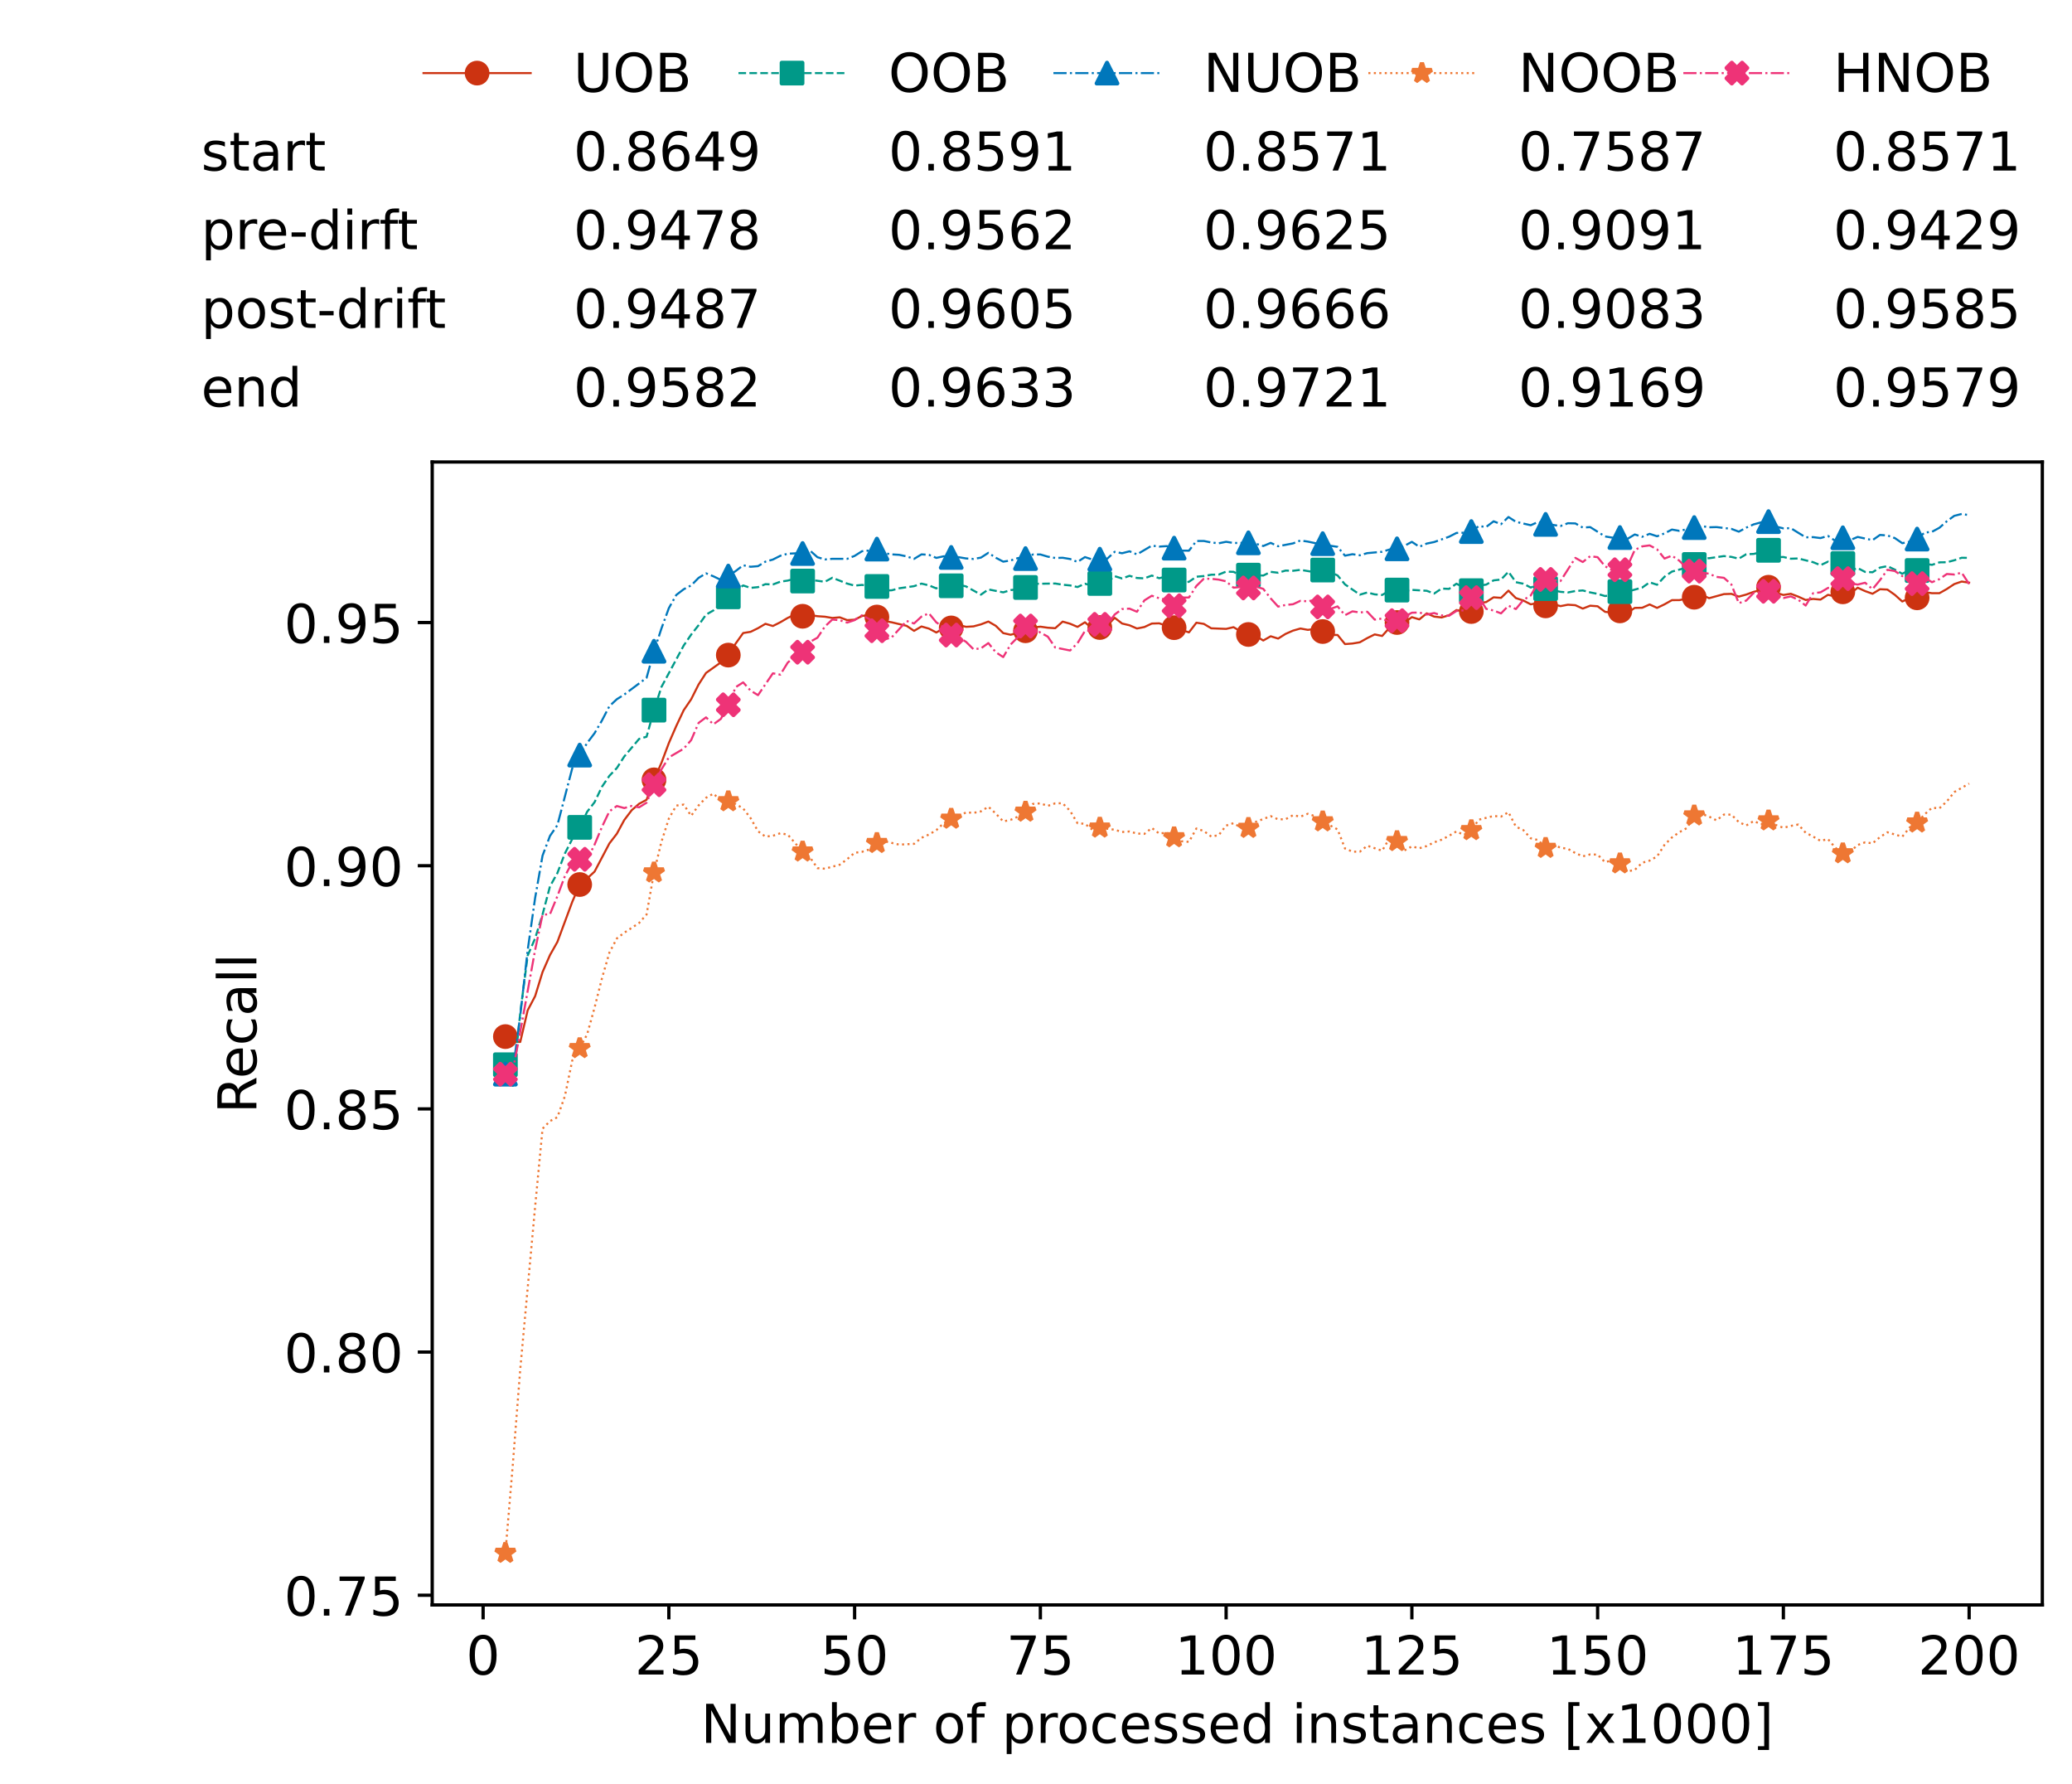 <?xml version="1.0" encoding="utf-8" standalone="no"?>
<!DOCTYPE svg PUBLIC "-//W3C//DTD SVG 1.1//EN"
  "http://www.w3.org/Graphics/SVG/1.1/DTD/svg11.dtd">
<!-- Created with matplotlib (https://matplotlib.org/) -->
<svg height="432.615pt" version="1.1" viewBox="0 0 502.65 432.615" width="502.65pt" xmlns="http://www.w3.org/2000/svg" xmlns:xlink="http://www.w3.org/1999/xlink">
 <defs>
  <style type="text/css">*{stroke-linecap:butt;stroke-linejoin:round;}</style>
 </defs>
 <g id="figure_1">
  <g id="patch_1">
   <path d="M 0 432.615 
L 502.65 432.615 
L 502.65 0 
L 0 0 
z
" style="fill:#ffffff;"/>
  </g>
  <g id="axes_1">
   <g id="patch_2">
    <path d="M 104.85 389.252 
L 495.45 389.252 
L 495.45 112.052 
L 104.85 112.052 
z
" style="fill:#ffffff;"/>
   </g>
   <g id="matplotlib.axis_1">
    <g id="xtick_1">
     <g id="line2d_1">
      <defs>
       <path d="M 0 0 
L 0 3.5 
" id="mca4ff60b8a" style="stroke:#000000;stroke-width:0.8;"/>
      </defs>
      <g>
       <use style="stroke:#000000;stroke-width:0.8;" x="117.197" xlink:href="#mca4ff60b8a" y="389.252"/>
      </g>
     </g>
     <g id="text_1">
      <!-- 0 -->
      <g transform="translate(113.061 406.13)scale(0.13 -0.13)">
       <defs>
        <path d="M 31.781 66.406 
Q 24.172 66.406 20.328 58.906 
Q 16.5 51.422 16.5 36.375 
Q 16.5 21.391 20.328 13.891 
Q 24.172 6.391 31.781 6.391 
Q 39.453 6.391 43.281 13.891 
Q 47.125 21.391 47.125 36.375 
Q 47.125 51.422 43.281 58.906 
Q 39.453 66.406 31.781 66.406 
z
M 31.781 74.219 
Q 44.047 74.219 50.516 64.516 
Q 56.984 54.828 56.984 36.375 
Q 56.984 17.969 50.516 8.266 
Q 44.047 -1.422 31.781 -1.422 
Q 19.531 -1.422 13.062 8.266 
Q 6.594 17.969 6.594 36.375 
Q 6.594 54.828 13.062 64.516 
Q 19.531 74.219 31.781 74.219 
z
" id="DejaVuSans-48"/>
       </defs>
       <use xlink:href="#DejaVuSans-48"/>
      </g>
     </g>
    </g>
    <g id="xtick_2">
     <g id="line2d_2">
      <g>
       <use style="stroke:#000000;stroke-width:0.8;" x="162.259" xlink:href="#mca4ff60b8a" y="389.252"/>
      </g>
     </g>
     <g id="text_2">
      <!-- 25 -->
      <g transform="translate(153.988 406.13)scale(0.13 -0.13)">
       <defs>
        <path d="M 19.188 8.297 
L 53.609 8.297 
L 53.609 0 
L 7.328 0 
L 7.328 8.297 
Q 12.938 14.109 22.625 23.891 
Q 32.328 33.688 34.812 36.531 
Q 39.547 41.844 41.422 45.531 
Q 43.312 49.219 43.312 52.781 
Q 43.312 58.594 39.234 62.25 
Q 35.156 65.922 28.609 65.922 
Q 23.969 65.922 18.812 64.312 
Q 13.672 62.703 7.812 59.422 
L 7.812 69.391 
Q 13.766 71.781 18.938 73 
Q 24.125 74.219 28.422 74.219 
Q 39.75 74.219 46.484 68.547 
Q 53.219 62.891 53.219 53.422 
Q 53.219 48.922 51.531 44.891 
Q 49.859 40.875 45.406 35.406 
Q 44.188 33.984 37.641 27.219 
Q 31.109 20.453 19.188 8.297 
z
" id="DejaVuSans-50"/>
        <path d="M 10.797 72.906 
L 49.516 72.906 
L 49.516 64.594 
L 19.828 64.594 
L 19.828 46.734 
Q 21.969 47.469 24.109 47.828 
Q 26.266 48.188 28.422 48.188 
Q 40.625 48.188 47.75 41.5 
Q 54.891 34.812 54.891 23.391 
Q 54.891 11.625 47.562 5.094 
Q 40.234 -1.422 26.906 -1.422 
Q 22.312 -1.422 17.547 -0.641 
Q 12.797 0.141 7.719 1.703 
L 7.719 11.625 
Q 12.109 9.234 16.797 8.062 
Q 21.484 6.891 26.703 6.891 
Q 35.156 6.891 40.078 11.328 
Q 45.016 15.766 45.016 23.391 
Q 45.016 31 40.078 35.438 
Q 35.156 39.891 26.703 39.891 
Q 22.75 39.891 18.812 39.016 
Q 14.891 38.141 10.797 36.281 
z
" id="DejaVuSans-53"/>
       </defs>
       <use xlink:href="#DejaVuSans-50"/>
       <use x="63.623" xlink:href="#DejaVuSans-53"/>
      </g>
     </g>
    </g>
    <g id="xtick_3">
     <g id="line2d_3">
      <g>
       <use style="stroke:#000000;stroke-width:0.8;" x="207.322" xlink:href="#mca4ff60b8a" y="389.252"/>
      </g>
     </g>
     <g id="text_3">
      <!-- 50 -->
      <g transform="translate(199.05 406.13)scale(0.13 -0.13)">
       <use xlink:href="#DejaVuSans-53"/>
       <use x="63.623" xlink:href="#DejaVuSans-48"/>
      </g>
     </g>
    </g>
    <g id="xtick_4">
     <g id="line2d_4">
      <g>
       <use style="stroke:#000000;stroke-width:0.8;" x="252.384" xlink:href="#mca4ff60b8a" y="389.252"/>
      </g>
     </g>
     <g id="text_4">
      <!-- 75 -->
      <g transform="translate(244.113 406.13)scale(0.13 -0.13)">
       <defs>
        <path d="M 8.203 72.906 
L 55.078 72.906 
L 55.078 68.703 
L 28.609 0 
L 18.312 0 
L 43.219 64.594 
L 8.203 64.594 
z
" id="DejaVuSans-55"/>
       </defs>
       <use xlink:href="#DejaVuSans-55"/>
       <use x="63.623" xlink:href="#DejaVuSans-53"/>
      </g>
     </g>
    </g>
    <g id="xtick_5">
     <g id="line2d_5">
      <g>
       <use style="stroke:#000000;stroke-width:0.8;" x="297.446" xlink:href="#mca4ff60b8a" y="389.252"/>
      </g>
     </g>
     <g id="text_5">
      <!-- 100 -->
      <g transform="translate(285.039 406.13)scale(0.13 -0.13)">
       <defs>
        <path d="M 12.406 8.297 
L 28.516 8.297 
L 28.516 63.922 
L 10.984 60.406 
L 10.984 69.391 
L 28.422 72.906 
L 38.281 72.906 
L 38.281 8.297 
L 54.391 8.297 
L 54.391 0 
L 12.406 0 
z
" id="DejaVuSans-49"/>
       </defs>
       <use xlink:href="#DejaVuSans-49"/>
       <use x="63.623" xlink:href="#DejaVuSans-48"/>
       <use x="127.246" xlink:href="#DejaVuSans-48"/>
      </g>
     </g>
    </g>
    <g id="xtick_6">
     <g id="line2d_6">
      <g>
       <use style="stroke:#000000;stroke-width:0.8;" x="342.509" xlink:href="#mca4ff60b8a" y="389.252"/>
      </g>
     </g>
     <g id="text_6">
      <!-- 125 -->
      <g transform="translate(330.102 406.13)scale(0.13 -0.13)">
       <use xlink:href="#DejaVuSans-49"/>
       <use x="63.623" xlink:href="#DejaVuSans-50"/>
       <use x="127.246" xlink:href="#DejaVuSans-53"/>
      </g>
     </g>
    </g>
    <g id="xtick_7">
     <g id="line2d_7">
      <g>
       <use style="stroke:#000000;stroke-width:0.8;" x="387.571" xlink:href="#mca4ff60b8a" y="389.252"/>
      </g>
     </g>
     <g id="text_7">
      <!-- 150 -->
      <g transform="translate(375.164 406.13)scale(0.13 -0.13)">
       <use xlink:href="#DejaVuSans-49"/>
       <use x="63.623" xlink:href="#DejaVuSans-53"/>
       <use x="127.246" xlink:href="#DejaVuSans-48"/>
      </g>
     </g>
    </g>
    <g id="xtick_8">
     <g id="line2d_8">
      <g>
       <use style="stroke:#000000;stroke-width:0.8;" x="432.633" xlink:href="#mca4ff60b8a" y="389.252"/>
      </g>
     </g>
     <g id="text_8">
      <!-- 175 -->
      <g transform="translate(420.226 406.13)scale(0.13 -0.13)">
       <use xlink:href="#DejaVuSans-49"/>
       <use x="63.623" xlink:href="#DejaVuSans-55"/>
       <use x="127.246" xlink:href="#DejaVuSans-53"/>
      </g>
     </g>
    </g>
    <g id="xtick_9">
     <g id="line2d_9">
      <g>
       <use style="stroke:#000000;stroke-width:0.8;" x="477.695" xlink:href="#mca4ff60b8a" y="389.252"/>
      </g>
     </g>
     <g id="text_9">
      <!-- 200 -->
      <g transform="translate(465.289 406.13)scale(0.13 -0.13)">
       <use xlink:href="#DejaVuSans-50"/>
       <use x="63.623" xlink:href="#DejaVuSans-48"/>
       <use x="127.246" xlink:href="#DejaVuSans-48"/>
      </g>
     </g>
    </g>
    <g id="text_10">
     <!-- Number of processed instances [x1000] -->
     <g transform="translate(170.025 422.711)scale(0.13 -0.13)">
      <defs>
       <path d="M 9.812 72.906 
L 23.094 72.906 
L 55.422 11.922 
L 55.422 72.906 
L 64.984 72.906 
L 64.984 0 
L 51.703 0 
L 19.391 60.984 
L 19.391 0 
L 9.812 0 
z
" id="DejaVuSans-78"/>
       <path d="M 8.5 21.578 
L 8.5 54.688 
L 17.484 54.688 
L 17.484 21.922 
Q 17.484 14.156 20.5 10.266 
Q 23.531 6.391 29.594 6.391 
Q 36.859 6.391 41.078 11.031 
Q 45.312 15.672 45.312 23.688 
L 45.312 54.688 
L 54.297 54.688 
L 54.297 0 
L 45.312 0 
L 45.312 8.406 
Q 42.047 3.422 37.719 1 
Q 33.406 -1.422 27.688 -1.422 
Q 18.266 -1.422 13.375 4.438 
Q 8.5 10.297 8.5 21.578 
z
M 31.109 56 
z
" id="DejaVuSans-117"/>
       <path d="M 52 44.188 
Q 55.375 50.25 60.062 53.125 
Q 64.75 56 71.094 56 
Q 79.641 56 84.281 50.016 
Q 88.922 44.047 88.922 33.016 
L 88.922 0 
L 79.891 0 
L 79.891 32.719 
Q 79.891 40.578 77.094 44.375 
Q 74.312 48.188 68.609 48.188 
Q 61.625 48.188 57.562 43.547 
Q 53.516 38.922 53.516 30.906 
L 53.516 0 
L 44.484 0 
L 44.484 32.719 
Q 44.484 40.625 41.703 44.406 
Q 38.922 48.188 33.109 48.188 
Q 26.219 48.188 22.156 43.531 
Q 18.109 38.875 18.109 30.906 
L 18.109 0 
L 9.078 0 
L 9.078 54.688 
L 18.109 54.688 
L 18.109 46.188 
Q 21.188 51.219 25.484 53.609 
Q 29.781 56 35.688 56 
Q 41.656 56 45.828 52.969 
Q 50 49.953 52 44.188 
z
" id="DejaVuSans-109"/>
       <path d="M 48.688 27.297 
Q 48.688 37.203 44.609 42.844 
Q 40.531 48.484 33.406 48.484 
Q 26.266 48.484 22.188 42.844 
Q 18.109 37.203 18.109 27.297 
Q 18.109 17.391 22.188 11.75 
Q 26.266 6.109 33.406 6.109 
Q 40.531 6.109 44.609 11.75 
Q 48.688 17.391 48.688 27.297 
z
M 18.109 46.391 
Q 20.953 51.266 25.266 53.625 
Q 29.594 56 35.594 56 
Q 45.562 56 51.781 48.094 
Q 58.016 40.188 58.016 27.297 
Q 58.016 14.406 51.781 6.484 
Q 45.562 -1.422 35.594 -1.422 
Q 29.594 -1.422 25.266 0.953 
Q 20.953 3.328 18.109 8.203 
L 18.109 0 
L 9.078 0 
L 9.078 75.984 
L 18.109 75.984 
z
" id="DejaVuSans-98"/>
       <path d="M 56.203 29.594 
L 56.203 25.203 
L 14.891 25.203 
Q 15.484 15.922 20.484 11.062 
Q 25.484 6.203 34.422 6.203 
Q 39.594 6.203 44.453 7.469 
Q 49.312 8.734 54.109 11.281 
L 54.109 2.781 
Q 49.266 0.734 44.188 -0.344 
Q 39.109 -1.422 33.891 -1.422 
Q 20.797 -1.422 13.156 6.188 
Q 5.516 13.812 5.516 26.812 
Q 5.516 40.234 12.766 48.109 
Q 20.016 56 32.328 56 
Q 43.359 56 49.781 48.891 
Q 56.203 41.797 56.203 29.594 
z
M 47.219 32.234 
Q 47.125 39.594 43.094 43.984 
Q 39.062 48.391 32.422 48.391 
Q 24.906 48.391 20.391 44.141 
Q 15.875 39.891 15.188 32.172 
z
" id="DejaVuSans-101"/>
       <path d="M 41.109 46.297 
Q 39.594 47.172 37.812 47.578 
Q 36.031 48 33.891 48 
Q 26.266 48 22.188 43.047 
Q 18.109 38.094 18.109 28.812 
L 18.109 0 
L 9.078 0 
L 9.078 54.688 
L 18.109 54.688 
L 18.109 46.188 
Q 20.953 51.172 25.484 53.578 
Q 30.031 56 36.531 56 
Q 37.453 56 38.578 55.875 
Q 39.703 55.766 41.062 55.516 
z
" id="DejaVuSans-114"/>
       <path id="DejaVuSans-32"/>
       <path d="M 30.609 48.391 
Q 23.391 48.391 19.188 42.75 
Q 14.984 37.109 14.984 27.297 
Q 14.984 17.484 19.156 11.844 
Q 23.344 6.203 30.609 6.203 
Q 37.797 6.203 41.984 11.859 
Q 46.188 17.531 46.188 27.297 
Q 46.188 37.016 41.984 42.703 
Q 37.797 48.391 30.609 48.391 
z
M 30.609 56 
Q 42.328 56 49.016 48.375 
Q 55.719 40.766 55.719 27.297 
Q 55.719 13.875 49.016 6.219 
Q 42.328 -1.422 30.609 -1.422 
Q 18.844 -1.422 12.172 6.219 
Q 5.516 13.875 5.516 27.297 
Q 5.516 40.766 12.172 48.375 
Q 18.844 56 30.609 56 
z
" id="DejaVuSans-111"/>
       <path d="M 37.109 75.984 
L 37.109 68.5 
L 28.516 68.5 
Q 23.688 68.5 21.797 66.547 
Q 19.922 64.594 19.922 59.516 
L 19.922 54.688 
L 34.719 54.688 
L 34.719 47.703 
L 19.922 47.703 
L 19.922 0 
L 10.891 0 
L 10.891 47.703 
L 2.297 47.703 
L 2.297 54.688 
L 10.891 54.688 
L 10.891 58.5 
Q 10.891 67.625 15.141 71.797 
Q 19.391 75.984 28.609 75.984 
z
" id="DejaVuSans-102"/>
       <path d="M 18.109 8.203 
L 18.109 -20.797 
L 9.078 -20.797 
L 9.078 54.688 
L 18.109 54.688 
L 18.109 46.391 
Q 20.953 51.266 25.266 53.625 
Q 29.594 56 35.594 56 
Q 45.562 56 51.781 48.094 
Q 58.016 40.188 58.016 27.297 
Q 58.016 14.406 51.781 6.484 
Q 45.562 -1.422 35.594 -1.422 
Q 29.594 -1.422 25.266 0.953 
Q 20.953 3.328 18.109 8.203 
z
M 48.688 27.297 
Q 48.688 37.203 44.609 42.844 
Q 40.531 48.484 33.406 48.484 
Q 26.266 48.484 22.188 42.844 
Q 18.109 37.203 18.109 27.297 
Q 18.109 17.391 22.188 11.75 
Q 26.266 6.109 33.406 6.109 
Q 40.531 6.109 44.609 11.75 
Q 48.688 17.391 48.688 27.297 
z
" id="DejaVuSans-112"/>
       <path d="M 48.781 52.594 
L 48.781 44.188 
Q 44.969 46.297 41.141 47.344 
Q 37.312 48.391 33.406 48.391 
Q 24.656 48.391 19.812 42.844 
Q 14.984 37.312 14.984 27.297 
Q 14.984 17.281 19.812 11.734 
Q 24.656 6.203 33.406 6.203 
Q 37.312 6.203 41.141 7.25 
Q 44.969 8.297 48.781 10.406 
L 48.781 2.094 
Q 45.016 0.344 40.984 -0.531 
Q 36.969 -1.422 32.422 -1.422 
Q 20.062 -1.422 12.781 6.344 
Q 5.516 14.109 5.516 27.297 
Q 5.516 40.672 12.859 48.328 
Q 20.219 56 33.016 56 
Q 37.156 56 41.109 55.141 
Q 45.062 54.297 48.781 52.594 
z
" id="DejaVuSans-99"/>
       <path d="M 44.281 53.078 
L 44.281 44.578 
Q 40.484 46.531 36.375 47.5 
Q 32.281 48.484 27.875 48.484 
Q 21.188 48.484 17.844 46.438 
Q 14.5 44.391 14.5 40.281 
Q 14.5 37.156 16.891 35.375 
Q 19.281 33.594 26.516 31.984 
L 29.594 31.297 
Q 39.156 29.25 43.188 25.516 
Q 47.219 21.781 47.219 15.094 
Q 47.219 7.469 41.188 3.016 
Q 35.156 -1.422 24.609 -1.422 
Q 20.219 -1.422 15.453 -0.562 
Q 10.688 0.297 5.422 2 
L 5.422 11.281 
Q 10.406 8.688 15.234 7.391 
Q 20.062 6.109 24.812 6.109 
Q 31.156 6.109 34.562 8.281 
Q 37.984 10.453 37.984 14.406 
Q 37.984 18.062 35.516 20.016 
Q 33.062 21.969 24.703 23.781 
L 21.578 24.516 
Q 13.234 26.266 9.516 29.906 
Q 5.812 33.547 5.812 39.891 
Q 5.812 47.609 11.281 51.797 
Q 16.75 56 26.812 56 
Q 31.781 56 36.172 55.266 
Q 40.578 54.547 44.281 53.078 
z
" id="DejaVuSans-115"/>
       <path d="M 45.406 46.391 
L 45.406 75.984 
L 54.391 75.984 
L 54.391 0 
L 45.406 0 
L 45.406 8.203 
Q 42.578 3.328 38.25 0.953 
Q 33.938 -1.422 27.875 -1.422 
Q 17.969 -1.422 11.734 6.484 
Q 5.516 14.406 5.516 27.297 
Q 5.516 40.188 11.734 48.094 
Q 17.969 56 27.875 56 
Q 33.938 56 38.25 53.625 
Q 42.578 51.266 45.406 46.391 
z
M 14.797 27.297 
Q 14.797 17.391 18.875 11.75 
Q 22.953 6.109 30.078 6.109 
Q 37.203 6.109 41.297 11.75 
Q 45.406 17.391 45.406 27.297 
Q 45.406 37.203 41.297 42.844 
Q 37.203 48.484 30.078 48.484 
Q 22.953 48.484 18.875 42.844 
Q 14.797 37.203 14.797 27.297 
z
" id="DejaVuSans-100"/>
       <path d="M 9.422 54.688 
L 18.406 54.688 
L 18.406 0 
L 9.422 0 
z
M 9.422 75.984 
L 18.406 75.984 
L 18.406 64.594 
L 9.422 64.594 
z
" id="DejaVuSans-105"/>
       <path d="M 54.891 33.016 
L 54.891 0 
L 45.906 0 
L 45.906 32.719 
Q 45.906 40.484 42.875 44.328 
Q 39.844 48.188 33.797 48.188 
Q 26.516 48.188 22.312 43.547 
Q 18.109 38.922 18.109 30.906 
L 18.109 0 
L 9.078 0 
L 9.078 54.688 
L 18.109 54.688 
L 18.109 46.188 
Q 21.344 51.125 25.703 53.562 
Q 30.078 56 35.797 56 
Q 45.219 56 50.047 50.172 
Q 54.891 44.344 54.891 33.016 
z
" id="DejaVuSans-110"/>
       <path d="M 18.312 70.219 
L 18.312 54.688 
L 36.812 54.688 
L 36.812 47.703 
L 18.312 47.703 
L 18.312 18.016 
Q 18.312 11.328 20.141 9.422 
Q 21.969 7.516 27.594 7.516 
L 36.812 7.516 
L 36.812 0 
L 27.594 0 
Q 17.188 0 13.234 3.875 
Q 9.281 7.766 9.281 18.016 
L 9.281 47.703 
L 2.688 47.703 
L 2.688 54.688 
L 9.281 54.688 
L 9.281 70.219 
z
" id="DejaVuSans-116"/>
       <path d="M 34.281 27.484 
Q 23.391 27.484 19.188 25 
Q 14.984 22.516 14.984 16.5 
Q 14.984 11.719 18.141 8.906 
Q 21.297 6.109 26.703 6.109 
Q 34.188 6.109 38.703 11.406 
Q 43.219 16.703 43.219 25.484 
L 43.219 27.484 
z
M 52.203 31.203 
L 52.203 0 
L 43.219 0 
L 43.219 8.297 
Q 40.141 3.328 35.547 0.953 
Q 30.953 -1.422 24.312 -1.422 
Q 15.922 -1.422 10.953 3.297 
Q 6 8.016 6 15.922 
Q 6 25.141 12.172 29.828 
Q 18.359 34.516 30.609 34.516 
L 43.219 34.516 
L 43.219 35.406 
Q 43.219 41.609 39.141 45 
Q 35.062 48.391 27.688 48.391 
Q 23 48.391 18.547 47.266 
Q 14.109 46.141 10.016 43.891 
L 10.016 52.203 
Q 14.938 54.109 19.578 55.047 
Q 24.219 56 28.609 56 
Q 40.484 56 46.344 49.844 
Q 52.203 43.703 52.203 31.203 
z
" id="DejaVuSans-97"/>
       <path d="M 8.594 75.984 
L 29.297 75.984 
L 29.297 69 
L 17.578 69 
L 17.578 -6.203 
L 29.297 -6.203 
L 29.297 -13.188 
L 8.594 -13.188 
z
" id="DejaVuSans-91"/>
       <path d="M 54.891 54.688 
L 35.109 28.078 
L 55.906 0 
L 45.312 0 
L 29.391 21.484 
L 13.484 0 
L 2.875 0 
L 24.125 28.609 
L 4.688 54.688 
L 15.281 54.688 
L 29.781 35.203 
L 44.281 54.688 
z
" id="DejaVuSans-120"/>
       <path d="M 30.422 75.984 
L 30.422 -13.188 
L 9.719 -13.188 
L 9.719 -6.203 
L 21.391 -6.203 
L 21.391 69 
L 9.719 69 
L 9.719 75.984 
z
" id="DejaVuSans-93"/>
      </defs>
      <use xlink:href="#DejaVuSans-78"/>
      <use x="74.805" xlink:href="#DejaVuSans-117"/>
      <use x="138.184" xlink:href="#DejaVuSans-109"/>
      <use x="235.596" xlink:href="#DejaVuSans-98"/>
      <use x="299.072" xlink:href="#DejaVuSans-101"/>
      <use x="360.596" xlink:href="#DejaVuSans-114"/>
      <use x="401.709" xlink:href="#DejaVuSans-32"/>
      <use x="433.496" xlink:href="#DejaVuSans-111"/>
      <use x="494.678" xlink:href="#DejaVuSans-102"/>
      <use x="529.883" xlink:href="#DejaVuSans-32"/>
      <use x="561.67" xlink:href="#DejaVuSans-112"/>
      <use x="625.146" xlink:href="#DejaVuSans-114"/>
      <use x="664.01" xlink:href="#DejaVuSans-111"/>
      <use x="725.191" xlink:href="#DejaVuSans-99"/>
      <use x="780.172" xlink:href="#DejaVuSans-101"/>
      <use x="841.695" xlink:href="#DejaVuSans-115"/>
      <use x="893.795" xlink:href="#DejaVuSans-115"/>
      <use x="945.895" xlink:href="#DejaVuSans-101"/>
      <use x="1007.418" xlink:href="#DejaVuSans-100"/>
      <use x="1070.895" xlink:href="#DejaVuSans-32"/>
      <use x="1102.682" xlink:href="#DejaVuSans-105"/>
      <use x="1130.465" xlink:href="#DejaVuSans-110"/>
      <use x="1193.844" xlink:href="#DejaVuSans-115"/>
      <use x="1245.943" xlink:href="#DejaVuSans-116"/>
      <use x="1285.152" xlink:href="#DejaVuSans-97"/>
      <use x="1346.432" xlink:href="#DejaVuSans-110"/>
      <use x="1409.811" xlink:href="#DejaVuSans-99"/>
      <use x="1464.791" xlink:href="#DejaVuSans-101"/>
      <use x="1526.314" xlink:href="#DejaVuSans-115"/>
      <use x="1578.414" xlink:href="#DejaVuSans-32"/>
      <use x="1610.201" xlink:href="#DejaVuSans-91"/>
      <use x="1649.215" xlink:href="#DejaVuSans-120"/>
      <use x="1708.395" xlink:href="#DejaVuSans-49"/>
      <use x="1772.018" xlink:href="#DejaVuSans-48"/>
      <use x="1835.641" xlink:href="#DejaVuSans-48"/>
      <use x="1899.264" xlink:href="#DejaVuSans-48"/>
      <use x="1962.887" xlink:href="#DejaVuSans-93"/>
     </g>
    </g>
   </g>
   <g id="matplotlib.axis_2">
    <g id="ytick_1">
     <g id="line2d_10">
      <defs>
       <path d="M 0 0 
L -3.5 0 
" id="m242e3914f0" style="stroke:#000000;stroke-width:0.8;"/>
      </defs>
      <g>
       <use style="stroke:#000000;stroke-width:0.8;" x="104.85" xlink:href="#m242e3914f0" y="386.899"/>
      </g>
     </g>
     <g id="text_11">
      <!-- 0.75 -->
      <g transform="translate(68.905 391.838)scale(0.13 -0.13)">
       <defs>
        <path d="M 10.688 12.406 
L 21 12.406 
L 21 0 
L 10.688 0 
z
" id="DejaVuSans-46"/>
       </defs>
       <use xlink:href="#DejaVuSans-48"/>
       <use x="63.623" xlink:href="#DejaVuSans-46"/>
       <use x="95.41" xlink:href="#DejaVuSans-55"/>
       <use x="159.033" xlink:href="#DejaVuSans-53"/>
      </g>
     </g>
    </g>
    <g id="ytick_2">
     <g id="line2d_11">
      <g>
       <use style="stroke:#000000;stroke-width:0.8;" x="104.85" xlink:href="#m242e3914f0" y="327.921"/>
      </g>
     </g>
     <g id="text_12">
      <!-- 0.80 -->
      <g transform="translate(68.905 332.86)scale(0.13 -0.13)">
       <defs>
        <path d="M 31.781 34.625 
Q 24.75 34.625 20.719 30.859 
Q 16.703 27.094 16.703 20.516 
Q 16.703 13.922 20.719 10.156 
Q 24.75 6.391 31.781 6.391 
Q 38.812 6.391 42.859 10.172 
Q 46.922 13.969 46.922 20.516 
Q 46.922 27.094 42.891 30.859 
Q 38.875 34.625 31.781 34.625 
z
M 21.922 38.812 
Q 15.578 40.375 12.031 44.719 
Q 8.5 49.078 8.5 55.328 
Q 8.5 64.062 14.719 69.141 
Q 20.953 74.219 31.781 74.219 
Q 42.672 74.219 48.875 69.141 
Q 55.078 64.062 55.078 55.328 
Q 55.078 49.078 51.531 44.719 
Q 48 40.375 41.703 38.812 
Q 48.828 37.156 52.797 32.312 
Q 56.781 27.484 56.781 20.516 
Q 56.781 9.906 50.312 4.234 
Q 43.844 -1.422 31.781 -1.422 
Q 19.734 -1.422 13.25 4.234 
Q 6.781 9.906 6.781 20.516 
Q 6.781 27.484 10.781 32.312 
Q 14.797 37.156 21.922 38.812 
z
M 18.312 54.391 
Q 18.312 48.734 21.844 45.562 
Q 25.391 42.391 31.781 42.391 
Q 38.141 42.391 41.719 45.562 
Q 45.312 48.734 45.312 54.391 
Q 45.312 60.062 41.719 63.234 
Q 38.141 66.406 31.781 66.406 
Q 25.391 66.406 21.844 63.234 
Q 18.312 60.062 18.312 54.391 
z
" id="DejaVuSans-56"/>
       </defs>
       <use xlink:href="#DejaVuSans-48"/>
       <use x="63.623" xlink:href="#DejaVuSans-46"/>
       <use x="95.41" xlink:href="#DejaVuSans-56"/>
       <use x="159.033" xlink:href="#DejaVuSans-48"/>
      </g>
     </g>
    </g>
    <g id="ytick_3">
     <g id="line2d_12">
      <g>
       <use style="stroke:#000000;stroke-width:0.8;" x="104.85" xlink:href="#m242e3914f0" y="268.943"/>
      </g>
     </g>
     <g id="text_13">
      <!-- 0.85 -->
      <g transform="translate(68.905 273.882)scale(0.13 -0.13)">
       <use xlink:href="#DejaVuSans-48"/>
       <use x="63.623" xlink:href="#DejaVuSans-46"/>
       <use x="95.41" xlink:href="#DejaVuSans-56"/>
       <use x="159.033" xlink:href="#DejaVuSans-53"/>
      </g>
     </g>
    </g>
    <g id="ytick_4">
     <g id="line2d_13">
      <g>
       <use style="stroke:#000000;stroke-width:0.8;" x="104.85" xlink:href="#m242e3914f0" y="209.966"/>
      </g>
     </g>
     <g id="text_14">
      <!-- 0.90 -->
      <g transform="translate(68.905 214.905)scale(0.13 -0.13)">
       <defs>
        <path d="M 10.984 1.516 
L 10.984 10.5 
Q 14.703 8.734 18.5 7.812 
Q 22.312 6.891 25.984 6.891 
Q 35.75 6.891 40.891 13.453 
Q 46.047 20.016 46.781 33.406 
Q 43.953 29.203 39.594 26.953 
Q 35.25 24.703 29.984 24.703 
Q 19.047 24.703 12.672 31.312 
Q 6.297 37.938 6.297 49.422 
Q 6.297 60.641 12.938 67.422 
Q 19.578 74.219 30.609 74.219 
Q 43.266 74.219 49.922 64.516 
Q 56.594 54.828 56.594 36.375 
Q 56.594 19.141 48.406 8.859 
Q 40.234 -1.422 26.422 -1.422 
Q 22.703 -1.422 18.891 -0.688 
Q 15.094 0.047 10.984 1.516 
z
M 30.609 32.422 
Q 37.25 32.422 41.125 36.953 
Q 45.016 41.5 45.016 49.422 
Q 45.016 57.281 41.125 61.844 
Q 37.25 66.406 30.609 66.406 
Q 23.969 66.406 20.094 61.844 
Q 16.219 57.281 16.219 49.422 
Q 16.219 41.5 20.094 36.953 
Q 23.969 32.422 30.609 32.422 
z
" id="DejaVuSans-57"/>
       </defs>
       <use xlink:href="#DejaVuSans-48"/>
       <use x="63.623" xlink:href="#DejaVuSans-46"/>
       <use x="95.41" xlink:href="#DejaVuSans-57"/>
       <use x="159.033" xlink:href="#DejaVuSans-48"/>
      </g>
     </g>
    </g>
    <g id="ytick_5">
     <g id="line2d_14">
      <g>
       <use style="stroke:#000000;stroke-width:0.8;" x="104.85" xlink:href="#m242e3914f0" y="150.988"/>
      </g>
     </g>
     <g id="text_15">
      <!-- 0.95 -->
      <g transform="translate(68.905 155.927)scale(0.13 -0.13)">
       <use xlink:href="#DejaVuSans-48"/>
       <use x="63.623" xlink:href="#DejaVuSans-46"/>
       <use x="95.41" xlink:href="#DejaVuSans-57"/>
       <use x="159.033" xlink:href="#DejaVuSans-53"/>
      </g>
     </g>
    </g>
    <g id="text_16">
     <!-- Recall -->
     <g transform="translate(62.201 270.044)rotate(-90)scale(0.13 -0.13)">
      <defs>
       <path d="M 44.391 34.188 
Q 47.562 33.109 50.562 29.594 
Q 53.562 26.078 56.594 19.922 
L 66.609 0 
L 56 0 
L 46.688 18.703 
Q 43.062 26.031 39.672 28.422 
Q 36.281 30.812 30.422 30.812 
L 19.672 30.812 
L 19.672 0 
L 9.812 0 
L 9.812 72.906 
L 32.078 72.906 
Q 44.578 72.906 50.734 67.672 
Q 56.891 62.453 56.891 51.906 
Q 56.891 45.016 53.688 40.469 
Q 50.484 35.938 44.391 34.188 
z
M 19.672 64.797 
L 19.672 38.922 
L 32.078 38.922 
Q 39.203 38.922 42.844 42.219 
Q 46.484 45.516 46.484 51.906 
Q 46.484 58.297 42.844 61.547 
Q 39.203 64.797 32.078 64.797 
z
" id="DejaVuSans-82"/>
       <path d="M 9.422 75.984 
L 18.406 75.984 
L 18.406 0 
L 9.422 0 
z
" id="DejaVuSans-108"/>
      </defs>
      <use xlink:href="#DejaVuSans-82"/>
      <use x="64.982" xlink:href="#DejaVuSans-101"/>
      <use x="126.506" xlink:href="#DejaVuSans-99"/>
      <use x="181.486" xlink:href="#DejaVuSans-97"/>
      <use x="242.766" xlink:href="#DejaVuSans-108"/>
      <use x="270.549" xlink:href="#DejaVuSans-108"/>
     </g>
    </g>
   </g>
   <g id="line2d_15"/>
   <g id="line2d_16"/>
   <g id="line2d_17"/>
   <g id="line2d_18"/>
   <g id="line2d_19"/>
   <g id="line2d_20">
    <path clip-path="url(#p4f46c499d9)" d="M 122.605 251.41 
L 124.407 252.683 
L 126.21 252.706 
L 128.012 245.025 
L 129.815 241.605 
L 131.617 235.759 
L 133.419 231.639 
L 135.222 228.444 
L 138.827 218.728 
L 140.629 214.529 
L 142.432 213.052 
L 144.234 211.398 
L 147.839 204.547 
L 149.642 202.21 
L 151.444 198.882 
L 153.247 196.497 
L 155.049 194.936 
L 156.852 193.977 
L 158.654 189.142 
L 160.457 185.028 
L 162.259 180.214 
L 164.062 176.07 
L 165.864 172.247 
L 167.667 169.601 
L 169.469 166.019 
L 171.272 163.216 
L 174.877 160.642 
L 176.679 158.884 
L 178.482 156.056 
L 180.284 153.531 
L 182.087 153.238 
L 183.889 152.357 
L 185.692 151.296 
L 187.494 151.828 
L 189.297 150.922 
L 191.099 149.862 
L 192.902 149.027 
L 194.704 149.467 
L 196.507 149.17 
L 198.309 149.45 
L 200.112 149.572 
L 201.914 149.876 
L 203.717 149.722 
L 205.519 150.402 
L 207.322 150.293 
L 209.124 149.402 
L 210.927 149.113 
L 212.729 149.653 
L 214.532 150.621 
L 216.334 150.935 
L 219.939 151.785 
L 221.742 153.004 
L 223.544 151.94 
L 225.347 152.457 
L 227.149 153.406 
L 228.952 152.362 
L 230.754 152.296 
L 232.557 151.588 
L 234.359 152.024 
L 236.162 151.916 
L 237.964 151.432 
L 239.767 150.743 
L 241.569 151.784 
L 243.372 153.547 
L 245.174 153.949 
L 248.779 152.98 
L 250.581 152.184 
L 252.384 151.992 
L 254.186 152.245 
L 255.989 152.362 
L 257.791 150.763 
L 259.594 151.274 
L 261.396 152.04 
L 263.199 150.923 
L 265.001 152.446 
L 266.804 152.194 
L 268.606 151.726 
L 270.409 149.832 
L 272.211 151.223 
L 274.014 151.654 
L 275.816 152.433 
L 277.619 152.075 
L 279.421 151.229 
L 281.224 151.176 
L 283.026 151.788 
L 286.631 152.79 
L 288.434 153.373 
L 290.236 151.028 
L 292.039 151.31 
L 293.841 152.386 
L 297.446 152.526 
L 299.249 152.112 
L 301.051 153.185 
L 302.854 153.882 
L 304.656 154.256 
L 306.459 155.343 
L 308.261 154.316 
L 310.064 154.875 
L 311.866 153.743 
L 313.669 152.951 
L 315.471 152.433 
L 317.274 152.764 
L 319.076 152.524 
L 320.879 153.168 
L 322.681 153.98 
L 324.484 154.005 
L 326.286 156.211 
L 328.089 156.078 
L 329.891 155.775 
L 331.694 154.755 
L 333.496 153.867 
L 335.299 154.242 
L 337.101 152.242 
L 338.904 150.979 
L 340.706 150.956 
L 342.509 149.68 
L 344.311 150.224 
L 346.114 148.762 
L 347.916 149.543 
L 349.719 149.757 
L 351.521 149.222 
L 353.324 147.958 
L 355.126 148.322 
L 356.928 148.315 
L 358.731 146.273 
L 360.533 146.023 
L 362.336 144.869 
L 364.138 145.002 
L 365.941 143.252 
L 367.743 145.056 
L 369.546 145.643 
L 371.348 146.576 
L 373.151 146.215 
L 374.953 146.944 
L 376.756 146.487 
L 378.558 147.007 
L 380.361 146.662 
L 382.163 146.78 
L 383.966 147.606 
L 385.768 146.902 
L 387.571 147.039 
L 389.373 148.39 
L 391.176 148.608 
L 392.978 148.162 
L 394.781 148.613 
L 396.583 147.439 
L 398.386 147.403 
L 400.188 146.601 
L 401.991 147.436 
L 403.793 146.57 
L 405.596 145.556 
L 407.398 145.547 
L 411.003 144.849 
L 412.806 144.234 
L 414.608 145.081 
L 418.213 144.091 
L 420.016 144.028 
L 421.818 144.696 
L 423.621 144.199 
L 425.423 143.543 
L 427.226 143.085 
L 429.028 142.427 
L 430.831 143.771 
L 432.633 144.298 
L 434.436 144.013 
L 436.238 144.7 
L 438.041 145.516 
L 439.843 145.261 
L 441.646 145.422 
L 443.448 144.261 
L 445.251 144.674 
L 447.053 143.541 
L 448.856 143.964 
L 450.658 142.541 
L 452.461 143.363 
L 454.263 144.007 
L 456.066 142.904 
L 457.868 142.989 
L 459.671 144.268 
L 461.473 145.88 
L 463.276 145.061 
L 465.078 144.994 
L 466.881 143.587 
L 468.683 143.876 
L 470.485 143.872 
L 472.288 142.85 
L 474.09 141.657 
L 475.893 141.044 
L 477.695 141.315 
L 477.695 141.315 
" style="fill:none;stroke:#cc3311;stroke-linecap:square;stroke-width:0.5;"/>
    <defs>
     <path d="M 0 2.5 
C 0.663 2.5 1.299 2.237 1.768 1.768 
C 2.237 1.299 2.5 0.663 2.5 0 
C 2.5 -0.663 2.237 -1.299 1.768 -1.768 
C 1.299 -2.237 0.663 -2.5 0 -2.5 
C -0.663 -2.5 -1.299 -2.237 -1.768 -1.768 
C -2.237 -1.299 -2.5 -0.663 -2.5 0 
C -2.5 0.663 -2.237 1.299 -1.768 1.768 
C -1.299 2.237 -0.663 2.5 0 2.5 
z
" id="m3cd72d4005" style="stroke:#cc3311;"/>
    </defs>
    <g clip-path="url(#p4f46c499d9)">
     <use style="fill:#cc3311;stroke:#cc3311;" x="122.605" xlink:href="#m3cd72d4005" y="251.41"/>
     <use style="fill:#cc3311;stroke:#cc3311;" x="140.629" xlink:href="#m3cd72d4005" y="214.529"/>
     <use style="fill:#cc3311;stroke:#cc3311;" x="158.654" xlink:href="#m3cd72d4005" y="189.142"/>
     <use style="fill:#cc3311;stroke:#cc3311;" x="176.679" xlink:href="#m3cd72d4005" y="158.884"/>
     <use style="fill:#cc3311;stroke:#cc3311;" x="194.704" xlink:href="#m3cd72d4005" y="149.467"/>
     <use style="fill:#cc3311;stroke:#cc3311;" x="212.729" xlink:href="#m3cd72d4005" y="149.653"/>
     <use style="fill:#cc3311;stroke:#cc3311;" x="230.754" xlink:href="#m3cd72d4005" y="152.296"/>
     <use style="fill:#cc3311;stroke:#cc3311;" x="248.779" xlink:href="#m3cd72d4005" y="152.98"/>
     <use style="fill:#cc3311;stroke:#cc3311;" x="266.804" xlink:href="#m3cd72d4005" y="152.194"/>
     <use style="fill:#cc3311;stroke:#cc3311;" x="284.829" xlink:href="#m3cd72d4005" y="152.232"/>
     <use style="fill:#cc3311;stroke:#cc3311;" x="302.854" xlink:href="#m3cd72d4005" y="153.882"/>
     <use style="fill:#cc3311;stroke:#cc3311;" x="320.879" xlink:href="#m3cd72d4005" y="153.168"/>
     <use style="fill:#cc3311;stroke:#cc3311;" x="338.904" xlink:href="#m3cd72d4005" y="150.979"/>
     <use style="fill:#cc3311;stroke:#cc3311;" x="356.928" xlink:href="#m3cd72d4005" y="148.315"/>
     <use style="fill:#cc3311;stroke:#cc3311;" x="374.953" xlink:href="#m3cd72d4005" y="146.944"/>
     <use style="fill:#cc3311;stroke:#cc3311;" x="392.978" xlink:href="#m3cd72d4005" y="148.162"/>
     <use style="fill:#cc3311;stroke:#cc3311;" x="411.003" xlink:href="#m3cd72d4005" y="144.849"/>
     <use style="fill:#cc3311;stroke:#cc3311;" x="429.028" xlink:href="#m3cd72d4005" y="142.427"/>
     <use style="fill:#cc3311;stroke:#cc3311;" x="447.053" xlink:href="#m3cd72d4005" y="143.541"/>
     <use style="fill:#cc3311;stroke:#cc3311;" x="465.078" xlink:href="#m3cd72d4005" y="144.994"/>
    </g>
   </g>
   <g id="line2d_21"/>
   <g id="line2d_22"/>
   <g id="line2d_23"/>
   <g id="line2d_24"/>
   <g id="line2d_25">
    <path clip-path="url(#p4f46c499d9)" d="M 122.605 258.241 
L 124.407 263.35 
L 126.21 245.634 
L 128.012 231.751 
L 129.815 227.588 
L 131.617 221.788 
L 133.419 214.974 
L 135.222 211.739 
L 137.024 207.017 
L 138.827 203.476 
L 140.629 200.664 
L 142.432 196.89 
L 144.234 194.565 
L 146.037 190.802 
L 147.839 188.156 
L 149.642 186.274 
L 151.444 183.472 
L 155.049 179.205 
L 156.852 178.684 
L 158.654 172.23 
L 160.457 166.62 
L 165.864 156.56 
L 167.667 153.916 
L 169.469 151.634 
L 171.272 149.076 
L 173.074 148.046 
L 176.679 144.753 
L 178.482 143.274 
L 180.284 141.993 
L 182.087 142.579 
L 183.889 142.399 
L 185.692 141.677 
L 187.494 141.755 
L 189.297 141.082 
L 191.099 140.811 
L 192.902 140.324 
L 194.704 140.924 
L 196.507 140.616 
L 200.112 141.103 
L 201.914 140.125 
L 205.519 141.54 
L 207.322 142.035 
L 209.124 141.858 
L 210.927 142.15 
L 212.729 142.234 
L 214.532 143.226 
L 216.334 143.163 
L 218.137 142.679 
L 221.742 142.164 
L 223.544 141.546 
L 225.347 141.967 
L 227.149 142.704 
L 228.952 141.429 
L 230.754 142.076 
L 232.557 141.806 
L 234.359 142.229 
L 237.964 144.225 
L 239.767 142.949 
L 243.372 143.664 
L 245.174 143.121 
L 246.976 142.905 
L 248.779 142.488 
L 250.581 141.604 
L 255.989 141.52 
L 257.791 141.812 
L 259.594 141.987 
L 261.396 142.375 
L 263.199 141.573 
L 265.001 142.05 
L 266.804 141.505 
L 268.606 141.153 
L 270.409 139.736 
L 272.211 140.302 
L 274.014 139.651 
L 275.816 140.18 
L 277.619 140.273 
L 279.421 139.593 
L 281.224 140.243 
L 283.026 139.77 
L 284.829 140.675 
L 286.631 141.416 
L 288.434 141.096 
L 290.236 139.867 
L 292.039 139.712 
L 293.841 139.388 
L 295.644 139.355 
L 297.446 138.63 
L 299.249 138.694 
L 301.051 139.573 
L 304.656 139.5 
L 306.459 139.589 
L 308.261 138.694 
L 310.064 138.91 
L 311.866 138.381 
L 313.669 138.435 
L 315.471 138.208 
L 319.076 138.798 
L 320.879 138.255 
L 322.681 138.742 
L 324.484 139.562 
L 326.286 141.738 
L 329.891 144.227 
L 331.694 143.7 
L 333.496 144.156 
L 335.299 144.295 
L 337.101 143.261 
L 338.904 143.116 
L 340.706 143.336 
L 342.509 143.063 
L 346.114 143.287 
L 347.916 143.953 
L 349.719 142.749 
L 351.521 142.827 
L 353.324 141.564 
L 355.126 142.525 
L 356.928 143.26 
L 358.731 142.036 
L 360.533 141.789 
L 362.336 140.762 
L 364.138 140.554 
L 365.941 138.674 
L 367.743 141.199 
L 369.546 141.574 
L 371.348 142.499 
L 373.151 141.795 
L 374.953 142.758 
L 378.558 143.537 
L 380.361 143.69 
L 382.163 143.343 
L 383.966 143.201 
L 385.768 143.678 
L 387.571 144.035 
L 389.373 144.561 
L 391.176 144.296 
L 392.978 143.49 
L 394.781 143.49 
L 398.386 142.505 
L 400.188 141.231 
L 401.991 141.821 
L 403.793 139.883 
L 405.596 138.629 
L 409.201 137.656 
L 411.003 136.912 
L 412.806 135.34 
L 414.608 135.388 
L 418.213 134.868 
L 420.016 135.061 
L 421.818 135.496 
L 423.621 134.422 
L 425.423 134.35 
L 429.028 133.468 
L 430.831 135.143 
L 432.633 135.09 
L 434.436 135.509 
L 436.238 135.444 
L 439.843 136.349 
L 441.646 137.08 
L 443.448 136.225 
L 445.251 137.45 
L 447.053 136.685 
L 448.856 138.399 
L 450.658 137.772 
L 452.461 138.709 
L 454.263 138.789 
L 456.066 137.657 
L 457.868 137.309 
L 459.671 138.16 
L 461.473 139.161 
L 463.276 138.215 
L 465.078 138.373 
L 466.881 136.714 
L 468.683 136.997 
L 470.485 136.39 
L 472.288 136.361 
L 474.09 135.887 
L 475.893 135.274 
L 477.695 135.309 
L 477.695 135.309 
" style="fill:none;stroke:#009988;stroke-dasharray:1.85,0.8;stroke-dashoffset:0;stroke-width:0.5;"/>
    <defs>
     <path d="M -2.5 2.5 
L 2.5 2.5 
L 2.5 -2.5 
L -2.5 -2.5 
z
" id="m28353034d8" style="stroke:#009988;stroke-linejoin:miter;"/>
    </defs>
    <g clip-path="url(#p4f46c499d9)">
     <use style="fill:#009988;stroke:#009988;stroke-linejoin:miter;" x="122.605" xlink:href="#m28353034d8" y="258.241"/>
     <use style="fill:#009988;stroke:#009988;stroke-linejoin:miter;" x="140.629" xlink:href="#m28353034d8" y="200.664"/>
     <use style="fill:#009988;stroke:#009988;stroke-linejoin:miter;" x="158.654" xlink:href="#m28353034d8" y="172.23"/>
     <use style="fill:#009988;stroke:#009988;stroke-linejoin:miter;" x="176.679" xlink:href="#m28353034d8" y="144.753"/>
     <use style="fill:#009988;stroke:#009988;stroke-linejoin:miter;" x="194.704" xlink:href="#m28353034d8" y="140.924"/>
     <use style="fill:#009988;stroke:#009988;stroke-linejoin:miter;" x="212.729" xlink:href="#m28353034d8" y="142.234"/>
     <use style="fill:#009988;stroke:#009988;stroke-linejoin:miter;" x="230.754" xlink:href="#m28353034d8" y="142.076"/>
     <use style="fill:#009988;stroke:#009988;stroke-linejoin:miter;" x="248.779" xlink:href="#m28353034d8" y="142.488"/>
     <use style="fill:#009988;stroke:#009988;stroke-linejoin:miter;" x="266.804" xlink:href="#m28353034d8" y="141.505"/>
     <use style="fill:#009988;stroke:#009988;stroke-linejoin:miter;" x="284.829" xlink:href="#m28353034d8" y="140.675"/>
     <use style="fill:#009988;stroke:#009988;stroke-linejoin:miter;" x="302.854" xlink:href="#m28353034d8" y="139.5"/>
     <use style="fill:#009988;stroke:#009988;stroke-linejoin:miter;" x="320.879" xlink:href="#m28353034d8" y="138.255"/>
     <use style="fill:#009988;stroke:#009988;stroke-linejoin:miter;" x="338.904" xlink:href="#m28353034d8" y="143.116"/>
     <use style="fill:#009988;stroke:#009988;stroke-linejoin:miter;" x="356.928" xlink:href="#m28353034d8" y="143.26"/>
     <use style="fill:#009988;stroke:#009988;stroke-linejoin:miter;" x="374.953" xlink:href="#m28353034d8" y="142.758"/>
     <use style="fill:#009988;stroke:#009988;stroke-linejoin:miter;" x="392.978" xlink:href="#m28353034d8" y="143.49"/>
     <use style="fill:#009988;stroke:#009988;stroke-linejoin:miter;" x="411.003" xlink:href="#m28353034d8" y="136.912"/>
     <use style="fill:#009988;stroke:#009988;stroke-linejoin:miter;" x="429.028" xlink:href="#m28353034d8" y="133.468"/>
     <use style="fill:#009988;stroke:#009988;stroke-linejoin:miter;" x="447.053" xlink:href="#m28353034d8" y="136.685"/>
     <use style="fill:#009988;stroke:#009988;stroke-linejoin:miter;" x="465.078" xlink:href="#m28353034d8" y="138.373"/>
    </g>
   </g>
   <g id="line2d_26"/>
   <g id="line2d_27"/>
   <g id="line2d_28"/>
   <g id="line2d_29"/>
   <g id="line2d_30">
    <path clip-path="url(#p4f46c499d9)" d="M 122.605 260.518 
L 124.407 259.655 
L 126.21 246.322 
L 128.012 230.428 
L 129.815 217.792 
L 131.617 207.517 
L 133.419 202.741 
L 135.222 200.125 
L 138.827 186.326 
L 140.629 183.135 
L 142.432 180.212 
L 144.234 177.83 
L 146.037 174.728 
L 147.839 171.263 
L 149.642 169.583 
L 151.444 168.448 
L 156.852 164.399 
L 158.654 157.948 
L 160.457 152.436 
L 162.259 147.486 
L 164.062 144.295 
L 165.864 142.911 
L 167.667 141.986 
L 169.469 140.159 
L 171.272 139.053 
L 173.074 139.778 
L 174.877 140.649 
L 176.679 139.718 
L 178.482 138.483 
L 180.284 137.093 
L 182.087 137.46 
L 183.889 137.311 
L 185.692 136.217 
L 187.494 135.713 
L 189.297 134.796 
L 191.099 134.292 
L 192.902 134.208 
L 194.704 134.245 
L 196.507 133.54 
L 198.309 135.144 
L 200.112 135.686 
L 201.914 135.531 
L 205.519 135.538 
L 207.322 134.824 
L 209.124 133.684 
L 210.927 133.516 
L 212.729 133.172 
L 214.532 134.168 
L 216.334 134.457 
L 218.137 134.565 
L 219.939 134.94 
L 221.742 135.551 
L 223.544 134.455 
L 225.347 134.564 
L 227.149 135.308 
L 228.952 134.911 
L 230.754 135.194 
L 232.557 135.133 
L 234.359 135.44 
L 236.162 135.566 
L 237.964 135.241 
L 239.767 134.078 
L 241.569 135.267 
L 243.372 136.217 
L 245.174 135.932 
L 246.976 135.343 
L 248.779 135.471 
L 250.581 134.479 
L 252.384 134.474 
L 254.186 135.007 
L 255.989 135.325 
L 257.791 135.274 
L 259.594 135.58 
L 261.396 136.285 
L 263.199 135.111 
L 265.001 135.704 
L 268.606 135.497 
L 270.409 133.84 
L 272.211 134.176 
L 274.014 133.71 
L 275.816 134.462 
L 279.421 132.335 
L 281.224 132.568 
L 283.026 132.454 
L 286.631 133.546 
L 288.434 133.559 
L 290.236 131.213 
L 292.039 131.203 
L 293.841 131.574 
L 295.644 131.768 
L 297.446 131.4 
L 299.249 131.692 
L 302.854 131.65 
L 304.656 131.872 
L 306.459 132.426 
L 308.261 131.67 
L 310.064 132.483 
L 313.669 131.794 
L 315.471 131.089 
L 317.274 131.354 
L 319.076 131.738 
L 320.879 131.853 
L 322.681 132.354 
L 324.484 132.631 
L 326.286 134.768 
L 328.089 134.413 
L 329.891 134.675 
L 331.694 134.152 
L 335.299 133.822 
L 337.101 133.268 
L 338.904 133.11 
L 340.706 132.378 
L 342.509 131.417 
L 344.311 132.614 
L 346.114 131.834 
L 347.916 131.462 
L 351.521 130.182 
L 353.324 129.258 
L 355.126 129.2 
L 356.928 128.922 
L 358.731 127.597 
L 360.533 127.807 
L 362.336 126.434 
L 364.138 127.134 
L 365.941 125.389 
L 367.743 126.556 
L 371.348 127.387 
L 373.151 126.577 
L 374.953 127.183 
L 376.756 127.314 
L 378.558 127.583 
L 380.361 126.902 
L 382.163 126.946 
L 383.966 127.954 
L 385.768 127.839 
L 389.373 130.107 
L 391.176 130.399 
L 392.978 130.371 
L 394.781 130.709 
L 396.583 129.626 
L 398.386 130.191 
L 400.188 129.469 
L 401.991 130.065 
L 403.793 129.366 
L 405.596 128.433 
L 407.398 128.752 
L 412.806 127.586 
L 414.608 127.884 
L 416.411 127.838 
L 420.016 128.265 
L 421.818 128.946 
L 423.621 127.977 
L 425.423 127.182 
L 427.226 126.686 
L 429.028 126.508 
L 430.831 127.716 
L 432.633 128.144 
L 434.436 128.099 
L 438.041 130.323 
L 439.843 130.274 
L 441.646 130.5 
L 443.448 129.975 
L 445.251 131.191 
L 447.053 130.433 
L 448.856 130.986 
L 450.658 130.224 
L 454.263 131.004 
L 456.066 129.741 
L 457.868 129.87 
L 459.671 130.504 
L 461.473 131.738 
L 463.276 131.396 
L 465.078 130.741 
L 466.881 129.177 
L 468.683 128.981 
L 470.485 128.001 
L 472.288 126.417 
L 474.09 125.104 
L 475.893 124.652 
L 477.695 124.948 
L 477.695 124.948 
" style="fill:none;stroke:#0077bb;stroke-dasharray:3.2,0.8,0.5,0.8;stroke-dashoffset:0;stroke-width:0.5;"/>
    <defs>
     <path d="M 0 -2.5 
L -2.5 2.5 
L 2.5 2.5 
z
" id="mdba426c2ee" style="stroke:#0077bb;stroke-linejoin:miter;"/>
    </defs>
    <g clip-path="url(#p4f46c499d9)">
     <use style="fill:#0077bb;stroke:#0077bb;stroke-linejoin:miter;" x="122.605" xlink:href="#mdba426c2ee" y="260.518"/>
     <use style="fill:#0077bb;stroke:#0077bb;stroke-linejoin:miter;" x="140.629" xlink:href="#mdba426c2ee" y="183.135"/>
     <use style="fill:#0077bb;stroke:#0077bb;stroke-linejoin:miter;" x="158.654" xlink:href="#mdba426c2ee" y="157.948"/>
     <use style="fill:#0077bb;stroke:#0077bb;stroke-linejoin:miter;" x="176.679" xlink:href="#mdba426c2ee" y="139.718"/>
     <use style="fill:#0077bb;stroke:#0077bb;stroke-linejoin:miter;" x="194.704" xlink:href="#mdba426c2ee" y="134.245"/>
     <use style="fill:#0077bb;stroke:#0077bb;stroke-linejoin:miter;" x="212.729" xlink:href="#mdba426c2ee" y="133.172"/>
     <use style="fill:#0077bb;stroke:#0077bb;stroke-linejoin:miter;" x="230.754" xlink:href="#mdba426c2ee" y="135.194"/>
     <use style="fill:#0077bb;stroke:#0077bb;stroke-linejoin:miter;" x="248.779" xlink:href="#mdba426c2ee" y="135.471"/>
     <use style="fill:#0077bb;stroke:#0077bb;stroke-linejoin:miter;" x="266.804" xlink:href="#mdba426c2ee" y="135.619"/>
     <use style="fill:#0077bb;stroke:#0077bb;stroke-linejoin:miter;" x="284.829" xlink:href="#mdba426c2ee" y="132.944"/>
     <use style="fill:#0077bb;stroke:#0077bb;stroke-linejoin:miter;" x="302.854" xlink:href="#mdba426c2ee" y="131.65"/>
     <use style="fill:#0077bb;stroke:#0077bb;stroke-linejoin:miter;" x="320.879" xlink:href="#mdba426c2ee" y="131.853"/>
     <use style="fill:#0077bb;stroke:#0077bb;stroke-linejoin:miter;" x="338.904" xlink:href="#mdba426c2ee" y="133.11"/>
     <use style="fill:#0077bb;stroke:#0077bb;stroke-linejoin:miter;" x="356.928" xlink:href="#mdba426c2ee" y="128.922"/>
     <use style="fill:#0077bb;stroke:#0077bb;stroke-linejoin:miter;" x="374.953" xlink:href="#mdba426c2ee" y="127.183"/>
     <use style="fill:#0077bb;stroke:#0077bb;stroke-linejoin:miter;" x="392.978" xlink:href="#mdba426c2ee" y="130.371"/>
     <use style="fill:#0077bb;stroke:#0077bb;stroke-linejoin:miter;" x="411.003" xlink:href="#mdba426c2ee" y="127.956"/>
     <use style="fill:#0077bb;stroke:#0077bb;stroke-linejoin:miter;" x="429.028" xlink:href="#mdba426c2ee" y="126.508"/>
     <use style="fill:#0077bb;stroke:#0077bb;stroke-linejoin:miter;" x="447.053" xlink:href="#mdba426c2ee" y="130.433"/>
     <use style="fill:#0077bb;stroke:#0077bb;stroke-linejoin:miter;" x="465.078" xlink:href="#mdba426c2ee" y="130.741"/>
    </g>
   </g>
   <g id="line2d_31"/>
   <g id="line2d_32"/>
   <g id="line2d_33"/>
   <g id="line2d_34"/>
   <g id="line2d_35">
    <path clip-path="url(#p4f46c499d9)" d="M 122.605 376.652 
L 124.407 355.187 
L 126.21 332.073 
L 129.815 292.684 
L 131.617 273.744 
L 133.419 271.902 
L 135.222 270.956 
L 137.024 265.896 
L 138.827 257.191 
L 140.629 254.233 
L 142.432 250.869 
L 144.234 244.392 
L 146.037 237.248 
L 147.839 231.032 
L 149.642 227.609 
L 151.444 226.215 
L 155.049 223.847 
L 156.852 221.792 
L 158.654 211.623 
L 160.457 204.163 
L 162.259 198.531 
L 164.062 195.382 
L 165.864 195.139 
L 167.667 197.86 
L 169.469 195.338 
L 171.272 193.49 
L 173.074 192.482 
L 174.877 194.189 
L 176.679 194.362 
L 178.482 195.023 
L 180.284 196.072 
L 182.087 198.428 
L 183.889 201.61 
L 185.692 202.908 
L 187.494 202.706 
L 189.297 202.087 
L 191.099 202.429 
L 194.704 206.553 
L 196.507 207.959 
L 198.309 210.556 
L 200.112 210.689 
L 203.717 209.724 
L 205.519 208.378 
L 207.322 206.829 
L 209.124 206.594 
L 210.927 206.01 
L 212.729 204.485 
L 214.532 204.025 
L 218.137 204.851 
L 221.742 204.656 
L 223.544 203.203 
L 225.347 202.406 
L 227.149 201.342 
L 228.952 199.609 
L 230.754 198.594 
L 232.557 198.059 
L 234.359 197.013 
L 236.162 197.151 
L 237.964 196.79 
L 239.767 195.652 
L 241.569 197.316 
L 243.372 199.222 
L 245.174 198.836 
L 246.976 198.056 
L 248.779 196.885 
L 250.581 194.972 
L 252.384 194.848 
L 254.186 195.454 
L 255.989 194.832 
L 257.791 194.819 
L 259.594 196.661 
L 261.396 199.66 
L 263.199 199.801 
L 265.001 201.223 
L 266.804 200.748 
L 270.409 201.241 
L 272.211 201.788 
L 274.014 201.664 
L 275.816 202.159 
L 277.619 202.243 
L 279.421 200.807 
L 281.224 202.164 
L 283.026 201.942 
L 284.829 203.095 
L 286.631 204.032 
L 288.434 204.178 
L 290.236 200.938 
L 292.039 201.555 
L 293.841 202.896 
L 295.644 202.553 
L 297.446 200.228 
L 299.249 199.641 
L 301.051 200.729 
L 302.854 200.821 
L 304.656 199.321 
L 308.261 197.94 
L 310.064 198.717 
L 311.866 198.693 
L 313.669 197.721 
L 315.471 198.061 
L 317.274 197.369 
L 319.076 197.975 
L 320.879 199.239 
L 324.484 201.161 
L 326.286 205.787 
L 328.089 206.554 
L 329.891 206.567 
L 331.694 205.115 
L 335.299 206.331 
L 337.101 203.268 
L 338.904 204.023 
L 340.706 206.252 
L 342.509 205.288 
L 344.311 205.732 
L 346.114 205.191 
L 347.916 204.287 
L 349.719 203.655 
L 351.521 202.717 
L 353.324 201.64 
L 355.126 202.495 
L 356.928 201.371 
L 358.731 198.804 
L 362.336 197.903 
L 364.138 198.056 
L 365.941 196.982 
L 367.743 200.491 
L 369.546 201.328 
L 371.348 203.315 
L 373.151 203.744 
L 374.953 205.676 
L 376.756 204.887 
L 378.558 205.586 
L 380.361 205.874 
L 382.163 206.893 
L 383.966 207.688 
L 385.768 207.225 
L 387.571 207.273 
L 389.373 209.117 
L 391.176 208.619 
L 392.978 209.43 
L 394.781 211.344 
L 396.583 210.982 
L 398.386 209.243 
L 400.188 208.732 
L 401.991 207.719 
L 403.793 204.914 
L 405.596 203.107 
L 407.398 201.835 
L 409.201 200.849 
L 411.003 197.805 
L 412.806 197.402 
L 414.608 198.052 
L 416.411 198.964 
L 418.213 197.562 
L 420.016 197.576 
L 421.818 199.382 
L 423.621 200.21 
L 425.423 199.141 
L 427.226 199.88 
L 429.028 199.006 
L 430.831 200.099 
L 432.633 200.766 
L 434.436 200.309 
L 436.238 199.978 
L 438.041 201.964 
L 439.843 202.891 
L 441.646 203.945 
L 443.448 203.499 
L 445.251 205.624 
L 447.053 206.98 
L 448.856 206.507 
L 450.658 204.946 
L 452.461 204.292 
L 454.263 204.539 
L 456.066 203.03 
L 457.868 201.857 
L 461.473 202.922 
L 463.276 200.682 
L 465.078 199.52 
L 466.881 197.523 
L 468.683 195.909 
L 470.485 196.035 
L 472.288 194.371 
L 474.09 192.107 
L 477.695 190.045 
L 477.695 190.045 
" style="fill:none;stroke:#ee7733;stroke-dasharray:0.5,0.825;stroke-dashoffset:0;stroke-width:0.5;"/>
    <defs>
     <path d="M 0 -2.5 
L -0.561 -0.773 
L -2.378 -0.773 
L -0.908 0.295 
L -1.469 2.023 
L -0 0.955 
L 1.469 2.023 
L 0.908 0.295 
L 2.378 -0.773 
L 0.561 -0.773 
z
" id="me71e5e0445" style="stroke:#ee7733;stroke-linejoin:bevel;"/>
    </defs>
    <g clip-path="url(#p4f46c499d9)">
     <use style="fill:#ee7733;stroke:#ee7733;stroke-linejoin:bevel;" x="122.605" xlink:href="#me71e5e0445" y="376.652"/>
     <use style="fill:#ee7733;stroke:#ee7733;stroke-linejoin:bevel;" x="140.629" xlink:href="#me71e5e0445" y="254.233"/>
     <use style="fill:#ee7733;stroke:#ee7733;stroke-linejoin:bevel;" x="158.654" xlink:href="#me71e5e0445" y="211.623"/>
     <use style="fill:#ee7733;stroke:#ee7733;stroke-linejoin:bevel;" x="176.679" xlink:href="#me71e5e0445" y="194.362"/>
     <use style="fill:#ee7733;stroke:#ee7733;stroke-linejoin:bevel;" x="194.704" xlink:href="#me71e5e0445" y="206.553"/>
     <use style="fill:#ee7733;stroke:#ee7733;stroke-linejoin:bevel;" x="212.729" xlink:href="#me71e5e0445" y="204.485"/>
     <use style="fill:#ee7733;stroke:#ee7733;stroke-linejoin:bevel;" x="230.754" xlink:href="#me71e5e0445" y="198.594"/>
     <use style="fill:#ee7733;stroke:#ee7733;stroke-linejoin:bevel;" x="248.779" xlink:href="#me71e5e0445" y="196.885"/>
     <use style="fill:#ee7733;stroke:#ee7733;stroke-linejoin:bevel;" x="266.804" xlink:href="#me71e5e0445" y="200.748"/>
     <use style="fill:#ee7733;stroke:#ee7733;stroke-linejoin:bevel;" x="284.829" xlink:href="#me71e5e0445" y="203.095"/>
     <use style="fill:#ee7733;stroke:#ee7733;stroke-linejoin:bevel;" x="302.854" xlink:href="#me71e5e0445" y="200.821"/>
     <use style="fill:#ee7733;stroke:#ee7733;stroke-linejoin:bevel;" x="320.879" xlink:href="#me71e5e0445" y="199.239"/>
     <use style="fill:#ee7733;stroke:#ee7733;stroke-linejoin:bevel;" x="338.904" xlink:href="#me71e5e0445" y="204.023"/>
     <use style="fill:#ee7733;stroke:#ee7733;stroke-linejoin:bevel;" x="356.928" xlink:href="#me71e5e0445" y="201.371"/>
     <use style="fill:#ee7733;stroke:#ee7733;stroke-linejoin:bevel;" x="374.953" xlink:href="#me71e5e0445" y="205.676"/>
     <use style="fill:#ee7733;stroke:#ee7733;stroke-linejoin:bevel;" x="392.978" xlink:href="#me71e5e0445" y="209.43"/>
     <use style="fill:#ee7733;stroke:#ee7733;stroke-linejoin:bevel;" x="411.003" xlink:href="#me71e5e0445" y="197.805"/>
     <use style="fill:#ee7733;stroke:#ee7733;stroke-linejoin:bevel;" x="429.028" xlink:href="#me71e5e0445" y="199.006"/>
     <use style="fill:#ee7733;stroke:#ee7733;stroke-linejoin:bevel;" x="447.053" xlink:href="#me71e5e0445" y="206.98"/>
     <use style="fill:#ee7733;stroke:#ee7733;stroke-linejoin:bevel;" x="465.078" xlink:href="#me71e5e0445" y="199.52"/>
    </g>
   </g>
   <g id="line2d_36"/>
   <g id="line2d_37"/>
   <g id="line2d_38"/>
   <g id="line2d_39"/>
   <g id="line2d_40">
    <path clip-path="url(#p4f46c499d9)" d="M 122.605 260.518 
L 124.407 259.655 
L 126.21 250.262 
L 129.815 230.405 
L 131.617 221.845 
L 133.419 221.723 
L 135.222 217.341 
L 137.024 212.517 
L 138.827 209.15 
L 140.629 208.406 
L 142.432 208.454 
L 144.234 204.857 
L 146.037 200.537 
L 147.839 196.769 
L 149.642 195.488 
L 151.444 195.983 
L 153.247 195.47 
L 155.049 195.8 
L 156.852 194.682 
L 158.654 190.32 
L 160.457 186.606 
L 162.259 183.692 
L 165.864 181.577 
L 167.667 179.506 
L 169.469 175.335 
L 171.272 173.986 
L 173.074 175.67 
L 174.877 174.353 
L 176.679 170.934 
L 178.482 166.653 
L 180.284 165.499 
L 182.087 167.499 
L 183.889 168.6 
L 187.494 163.3 
L 189.297 163.628 
L 191.099 160.706 
L 192.902 159.118 
L 194.704 158.182 
L 196.507 155.679 
L 198.309 154.656 
L 200.112 151.958 
L 201.914 150.257 
L 203.717 150.433 
L 205.519 151 
L 207.322 150.407 
L 209.124 149.21 
L 210.927 150.171 
L 212.729 152.972 
L 214.532 155.134 
L 216.334 154.565 
L 219.939 150.603 
L 221.742 151.214 
L 223.544 149.544 
L 225.347 148.747 
L 227.149 150.947 
L 228.952 152.157 
L 230.754 154.023 
L 232.557 154.534 
L 234.359 155.677 
L 236.162 157.462 
L 237.964 157.249 
L 239.767 155.969 
L 241.569 158.187 
L 243.372 159.366 
L 245.174 156.308 
L 246.976 154.485 
L 248.779 151.83 
L 250.581 152.256 
L 252.384 153.421 
L 254.186 154.401 
L 255.989 157.043 
L 259.594 157.762 
L 261.396 155.995 
L 263.199 153.026 
L 265.001 152.932 
L 266.804 151.428 
L 268.606 151.532 
L 270.409 149.039 
L 272.211 147.715 
L 274.014 147.615 
L 275.816 148.367 
L 277.619 145.616 
L 279.421 144.489 
L 281.224 145.098 
L 283.026 145.468 
L 284.829 146.911 
L 286.631 144.929 
L 288.434 144.909 
L 290.236 142.116 
L 292.039 140.355 
L 293.841 140.381 
L 295.644 140.575 
L 297.446 140.993 
L 299.249 142.53 
L 301.051 142.364 
L 302.854 142.603 
L 304.656 142.268 
L 306.459 142.821 
L 308.261 145.132 
L 310.064 147.122 
L 311.866 146.723 
L 313.669 146.552 
L 315.471 145.718 
L 317.274 145.844 
L 319.076 145.5 
L 320.879 147.2 
L 322.681 147.7 
L 324.484 147.068 
L 326.286 149.205 
L 328.089 148.275 
L 329.891 148.544 
L 331.694 148.373 
L 333.496 150.279 
L 335.299 150.008 
L 337.101 150.869 
L 338.904 150.534 
L 342.509 148.6 
L 344.311 148.558 
L 346.114 149.054 
L 347.916 148.682 
L 349.719 149.255 
L 351.521 149.348 
L 353.324 148.185 
L 355.126 148.013 
L 356.928 144.946 
L 358.731 144.747 
L 360.533 147.662 
L 362.336 148.073 
L 364.138 148.772 
L 365.941 146.903 
L 367.743 147.719 
L 369.546 145.529 
L 371.348 144.414 
L 373.151 141.331 
L 374.953 140.532 
L 376.756 140.664 
L 378.558 140.933 
L 382.163 135.303 
L 383.966 136.31 
L 385.768 134.897 
L 387.571 135.141 
L 389.373 137.34 
L 391.176 138.325 
L 392.978 138.184 
L 394.781 137.396 
L 396.583 133.382 
L 398.386 132.514 
L 400.188 132.276 
L 401.991 133.234 
L 403.793 135.467 
L 405.596 134.771 
L 407.398 135.994 
L 409.201 137.82 
L 411.003 138.515 
L 414.608 139.157 
L 416.411 139.915 
L 418.213 140.144 
L 420.016 141.759 
L 421.818 146.287 
L 423.621 145.663 
L 425.423 143.808 
L 429.028 143.408 
L 430.831 144.617 
L 432.633 145.044 
L 434.436 144.647 
L 436.238 145.452 
L 438.041 146.868 
L 439.843 143.887 
L 441.646 143.657 
L 443.448 142.598 
L 445.251 142.194 
L 447.053 140.339 
L 448.856 141.458 
L 450.658 141.777 
L 452.461 141.332 
L 454.263 142.889 
L 456.066 140.698 
L 457.868 138.202 
L 459.671 138.491 
L 461.473 139.725 
L 463.276 139.766 
L 465.078 141.549 
L 466.881 140.106 
L 468.683 141.197 
L 470.485 140.458 
L 472.288 139.213 
L 474.09 139.34 
L 475.893 138.887 
L 477.695 141.66 
L 477.695 141.66 
" style="fill:none;stroke:#ee3377;stroke-dasharray:3.2,0.8,0.5,0.8;stroke-dashoffset:0;stroke-width:0.5;"/>
    <defs>
     <path d="M -1.25 2.5 
L 0 1.25 
L 1.25 2.5 
L 2.5 1.25 
L 1.25 0 
L 2.5 -1.25 
L 1.25 -2.5 
L 0 -1.25 
L -1.25 -2.5 
L -2.5 -1.25 
L -1.25 0 
L -2.5 1.25 
z
" id="mfbee3bb0d0" style="stroke:#ee3377;stroke-linejoin:miter;"/>
    </defs>
    <g clip-path="url(#p4f46c499d9)">
     <use style="fill:#ee3377;stroke:#ee3377;stroke-linejoin:miter;" x="122.605" xlink:href="#mfbee3bb0d0" y="260.518"/>
     <use style="fill:#ee3377;stroke:#ee3377;stroke-linejoin:miter;" x="140.629" xlink:href="#mfbee3bb0d0" y="208.406"/>
     <use style="fill:#ee3377;stroke:#ee3377;stroke-linejoin:miter;" x="158.654" xlink:href="#mfbee3bb0d0" y="190.32"/>
     <use style="fill:#ee3377;stroke:#ee3377;stroke-linejoin:miter;" x="176.679" xlink:href="#mfbee3bb0d0" y="170.934"/>
     <use style="fill:#ee3377;stroke:#ee3377;stroke-linejoin:miter;" x="194.704" xlink:href="#mfbee3bb0d0" y="158.182"/>
     <use style="fill:#ee3377;stroke:#ee3377;stroke-linejoin:miter;" x="212.729" xlink:href="#mfbee3bb0d0" y="152.972"/>
     <use style="fill:#ee3377;stroke:#ee3377;stroke-linejoin:miter;" x="230.754" xlink:href="#mfbee3bb0d0" y="154.023"/>
     <use style="fill:#ee3377;stroke:#ee3377;stroke-linejoin:miter;" x="248.779" xlink:href="#mfbee3bb0d0" y="151.83"/>
     <use style="fill:#ee3377;stroke:#ee3377;stroke-linejoin:miter;" x="266.804" xlink:href="#mfbee3bb0d0" y="151.428"/>
     <use style="fill:#ee3377;stroke:#ee3377;stroke-linejoin:miter;" x="284.829" xlink:href="#mfbee3bb0d0" y="146.911"/>
     <use style="fill:#ee3377;stroke:#ee3377;stroke-linejoin:miter;" x="302.854" xlink:href="#mfbee3bb0d0" y="142.603"/>
     <use style="fill:#ee3377;stroke:#ee3377;stroke-linejoin:miter;" x="320.879" xlink:href="#mfbee3bb0d0" y="147.2"/>
     <use style="fill:#ee3377;stroke:#ee3377;stroke-linejoin:miter;" x="338.904" xlink:href="#mfbee3bb0d0" y="150.534"/>
     <use style="fill:#ee3377;stroke:#ee3377;stroke-linejoin:miter;" x="356.928" xlink:href="#mfbee3bb0d0" y="144.946"/>
     <use style="fill:#ee3377;stroke:#ee3377;stroke-linejoin:miter;" x="374.953" xlink:href="#mfbee3bb0d0" y="140.532"/>
     <use style="fill:#ee3377;stroke:#ee3377;stroke-linejoin:miter;" x="392.978" xlink:href="#mfbee3bb0d0" y="138.184"/>
     <use style="fill:#ee3377;stroke:#ee3377;stroke-linejoin:miter;" x="411.003" xlink:href="#mfbee3bb0d0" y="138.515"/>
     <use style="fill:#ee3377;stroke:#ee3377;stroke-linejoin:miter;" x="429.028" xlink:href="#mfbee3bb0d0" y="143.408"/>
     <use style="fill:#ee3377;stroke:#ee3377;stroke-linejoin:miter;" x="447.053" xlink:href="#mfbee3bb0d0" y="140.339"/>
     <use style="fill:#ee3377;stroke:#ee3377;stroke-linejoin:miter;" x="465.078" xlink:href="#mfbee3bb0d0" y="141.549"/>
    </g>
   </g>
   <g id="line2d_41"/>
   <g id="line2d_42"/>
   <g id="line2d_43"/>
   <g id="line2d_44"/>
   <g id="patch_3">
    <path d="M 104.85 389.252 
L 104.85 112.052 
" style="fill:none;stroke:#000000;stroke-linecap:square;stroke-linejoin:miter;stroke-width:0.8;"/>
   </g>
   <g id="patch_4">
    <path d="M 495.45 389.252 
L 495.45 112.052 
" style="fill:none;stroke:#000000;stroke-linecap:square;stroke-linejoin:miter;stroke-width:0.8;"/>
   </g>
   <g id="patch_5">
    <path d="M 104.85 389.252 
L 495.45 389.252 
" style="fill:none;stroke:#000000;stroke-linecap:square;stroke-linejoin:miter;stroke-width:0.8;"/>
   </g>
   <g id="patch_6">
    <path d="M 104.85 112.052 
L 495.45 112.052 
" style="fill:none;stroke:#000000;stroke-linecap:square;stroke-linejoin:miter;stroke-width:0.8;"/>
   </g>
   <g id="legend_1">
    <g id="line2d_45"/>
    <g id="line2d_46"/>
    <g id="text_17">
     <!--   -->
     <g transform="translate(48.8 22.278)scale(0.13 -0.13)">
      <use xlink:href="#DejaVuSans-32"/>
     </g>
    </g>
    <g id="line2d_47"/>
    <g id="line2d_48"/>
    <g id="text_18">
     <!-- start -->
     <g transform="translate(48.8 41.36)scale(0.13 -0.13)">
      <use xlink:href="#DejaVuSans-115"/>
      <use x="52.1" xlink:href="#DejaVuSans-116"/>
      <use x="91.309" xlink:href="#DejaVuSans-97"/>
      <use x="152.588" xlink:href="#DejaVuSans-114"/>
      <use x="193.701" xlink:href="#DejaVuSans-116"/>
     </g>
    </g>
    <g id="line2d_49"/>
    <g id="line2d_50"/>
    <g id="text_19">
     <!-- pre-dirft -->
     <g transform="translate(48.8 60.441)scale(0.13 -0.13)">
      <defs>
       <path d="M 4.891 31.391 
L 31.203 31.391 
L 31.203 23.391 
L 4.891 23.391 
z
" id="DejaVuSans-45"/>
      </defs>
      <use xlink:href="#DejaVuSans-112"/>
      <use x="63.477" xlink:href="#DejaVuSans-114"/>
      <use x="102.34" xlink:href="#DejaVuSans-101"/>
      <use x="163.863" xlink:href="#DejaVuSans-45"/>
      <use x="199.947" xlink:href="#DejaVuSans-100"/>
      <use x="263.424" xlink:href="#DejaVuSans-105"/>
      <use x="291.207" xlink:href="#DejaVuSans-114"/>
      <use x="332.32" xlink:href="#DejaVuSans-102"/>
      <use x="365.775" xlink:href="#DejaVuSans-116"/>
     </g>
    </g>
    <g id="line2d_51"/>
    <g id="line2d_52"/>
    <g id="text_20">
     <!-- post-drift -->
     <g transform="translate(48.8 79.523)scale(0.13 -0.13)">
      <use xlink:href="#DejaVuSans-112"/>
      <use x="63.477" xlink:href="#DejaVuSans-111"/>
      <use x="124.658" xlink:href="#DejaVuSans-115"/>
      <use x="176.758" xlink:href="#DejaVuSans-116"/>
      <use x="215.967" xlink:href="#DejaVuSans-45"/>
      <use x="252.051" xlink:href="#DejaVuSans-100"/>
      <use x="315.527" xlink:href="#DejaVuSans-114"/>
      <use x="356.641" xlink:href="#DejaVuSans-105"/>
      <use x="384.424" xlink:href="#DejaVuSans-102"/>
      <use x="417.879" xlink:href="#DejaVuSans-116"/>
     </g>
    </g>
    <g id="line2d_53"/>
    <g id="line2d_54"/>
    <g id="text_21">
     <!-- end -->
     <g transform="translate(48.8 98.604)scale(0.13 -0.13)">
      <use xlink:href="#DejaVuSans-101"/>
      <use x="61.523" xlink:href="#DejaVuSans-110"/>
      <use x="124.902" xlink:href="#DejaVuSans-100"/>
     </g>
    </g>
    <g id="line2d_55">
     <path d="M 102.738 17.728 
L 128.738 17.728 
" style="fill:none;stroke:#cc3311;stroke-linecap:square;stroke-width:0.5;"/>
    </g>
    <g id="line2d_56">
     <g>
      <use style="fill:#cc3311;stroke:#cc3311;" x="115.738" xlink:href="#m3cd72d4005" y="17.728"/>
     </g>
    </g>
    <g id="text_22">
     <!-- UOB -->
     <g transform="translate(139.138 22.278)scale(0.13 -0.13)">
      <defs>
       <path d="M 8.688 72.906 
L 18.609 72.906 
L 18.609 28.609 
Q 18.609 16.891 22.844 11.734 
Q 27.094 6.594 36.625 6.594 
Q 46.094 6.594 50.344 11.734 
Q 54.594 16.891 54.594 28.609 
L 54.594 72.906 
L 64.5 72.906 
L 64.5 27.391 
Q 64.5 13.141 57.438 5.859 
Q 50.391 -1.422 36.625 -1.422 
Q 22.797 -1.422 15.734 5.859 
Q 8.688 13.141 8.688 27.391 
z
" id="DejaVuSans-85"/>
       <path d="M 39.406 66.219 
Q 28.656 66.219 22.328 58.203 
Q 16.016 50.203 16.016 36.375 
Q 16.016 22.609 22.328 14.594 
Q 28.656 6.594 39.406 6.594 
Q 50.141 6.594 56.422 14.594 
Q 62.703 22.609 62.703 36.375 
Q 62.703 50.203 56.422 58.203 
Q 50.141 66.219 39.406 66.219 
z
M 39.406 74.219 
Q 54.734 74.219 63.906 63.938 
Q 73.094 53.656 73.094 36.375 
Q 73.094 19.141 63.906 8.859 
Q 54.734 -1.422 39.406 -1.422 
Q 24.031 -1.422 14.812 8.828 
Q 5.609 19.094 5.609 36.375 
Q 5.609 53.656 14.812 63.938 
Q 24.031 74.219 39.406 74.219 
z
" id="DejaVuSans-79"/>
       <path d="M 19.672 34.812 
L 19.672 8.109 
L 35.5 8.109 
Q 43.453 8.109 47.281 11.406 
Q 51.125 14.703 51.125 21.484 
Q 51.125 28.328 47.281 31.562 
Q 43.453 34.812 35.5 34.812 
z
M 19.672 64.797 
L 19.672 42.828 
L 34.281 42.828 
Q 41.5 42.828 45.031 45.531 
Q 48.578 48.25 48.578 53.812 
Q 48.578 59.328 45.031 62.062 
Q 41.5 64.797 34.281 64.797 
z
M 9.812 72.906 
L 35.016 72.906 
Q 46.297 72.906 52.391 68.219 
Q 58.5 63.531 58.5 54.891 
Q 58.5 48.188 55.375 44.234 
Q 52.25 40.281 46.188 39.312 
Q 53.469 37.75 57.5 32.781 
Q 61.531 27.828 61.531 20.406 
Q 61.531 10.641 54.891 5.312 
Q 48.25 0 35.984 0 
L 9.812 0 
z
" id="DejaVuSans-66"/>
      </defs>
      <use xlink:href="#DejaVuSans-85"/>
      <use x="73.193" xlink:href="#DejaVuSans-79"/>
      <use x="151.904" xlink:href="#DejaVuSans-66"/>
     </g>
    </g>
    <g id="line2d_57"/>
    <g id="line2d_58"/>
    <g id="text_23">
     <!-- 0.8649 -->
     <g transform="translate(139.138 41.36)scale(0.13 -0.13)">
      <defs>
       <path d="M 33.016 40.375 
Q 26.375 40.375 22.484 35.828 
Q 18.609 31.297 18.609 23.391 
Q 18.609 15.531 22.484 10.953 
Q 26.375 6.391 33.016 6.391 
Q 39.656 6.391 43.531 10.953 
Q 47.406 15.531 47.406 23.391 
Q 47.406 31.297 43.531 35.828 
Q 39.656 40.375 33.016 40.375 
z
M 52.594 71.297 
L 52.594 62.312 
Q 48.875 64.062 45.094 64.984 
Q 41.312 65.922 37.594 65.922 
Q 27.828 65.922 22.672 59.328 
Q 17.531 52.734 16.797 39.406 
Q 19.672 43.656 24.016 45.922 
Q 28.375 48.188 33.594 48.188 
Q 44.578 48.188 50.953 41.516 
Q 57.328 34.859 57.328 23.391 
Q 57.328 12.156 50.688 5.359 
Q 44.047 -1.422 33.016 -1.422 
Q 20.359 -1.422 13.672 8.266 
Q 6.984 17.969 6.984 36.375 
Q 6.984 53.656 15.188 63.938 
Q 23.391 74.219 37.203 74.219 
Q 40.922 74.219 44.703 73.484 
Q 48.484 72.75 52.594 71.297 
z
" id="DejaVuSans-54"/>
       <path d="M 37.797 64.312 
L 12.891 25.391 
L 37.797 25.391 
z
M 35.203 72.906 
L 47.609 72.906 
L 47.609 25.391 
L 58.016 25.391 
L 58.016 17.188 
L 47.609 17.188 
L 47.609 0 
L 37.797 0 
L 37.797 17.188 
L 4.891 17.188 
L 4.891 26.703 
z
" id="DejaVuSans-52"/>
      </defs>
      <use xlink:href="#DejaVuSans-48"/>
      <use x="63.623" xlink:href="#DejaVuSans-46"/>
      <use x="95.41" xlink:href="#DejaVuSans-56"/>
      <use x="159.033" xlink:href="#DejaVuSans-54"/>
      <use x="222.656" xlink:href="#DejaVuSans-52"/>
      <use x="286.279" xlink:href="#DejaVuSans-57"/>
     </g>
    </g>
    <g id="line2d_59"/>
    <g id="line2d_60"/>
    <g id="text_24">
     <!-- 0.9478 -->
     <g transform="translate(139.138 60.441)scale(0.13 -0.13)">
      <use xlink:href="#DejaVuSans-48"/>
      <use x="63.623" xlink:href="#DejaVuSans-46"/>
      <use x="95.41" xlink:href="#DejaVuSans-57"/>
      <use x="159.033" xlink:href="#DejaVuSans-52"/>
      <use x="222.656" xlink:href="#DejaVuSans-55"/>
      <use x="286.279" xlink:href="#DejaVuSans-56"/>
     </g>
    </g>
    <g id="line2d_61"/>
    <g id="line2d_62"/>
    <g id="text_25">
     <!-- 0.9487 -->
     <g transform="translate(139.138 79.523)scale(0.13 -0.13)">
      <use xlink:href="#DejaVuSans-48"/>
      <use x="63.623" xlink:href="#DejaVuSans-46"/>
      <use x="95.41" xlink:href="#DejaVuSans-57"/>
      <use x="159.033" xlink:href="#DejaVuSans-52"/>
      <use x="222.656" xlink:href="#DejaVuSans-56"/>
      <use x="286.279" xlink:href="#DejaVuSans-55"/>
     </g>
    </g>
    <g id="line2d_63"/>
    <g id="line2d_64"/>
    <g id="text_26">
     <!-- 0.9582 -->
     <g transform="translate(139.138 98.604)scale(0.13 -0.13)">
      <use xlink:href="#DejaVuSans-48"/>
      <use x="63.623" xlink:href="#DejaVuSans-46"/>
      <use x="95.41" xlink:href="#DejaVuSans-57"/>
      <use x="159.033" xlink:href="#DejaVuSans-53"/>
      <use x="222.656" xlink:href="#DejaVuSans-56"/>
      <use x="286.279" xlink:href="#DejaVuSans-50"/>
     </g>
    </g>
    <g id="line2d_65">
     <path d="M 179.144 17.728 
L 205.144 17.728 
" style="fill:none;stroke:#009988;stroke-dasharray:1.85,0.8;stroke-dashoffset:0;stroke-width:0.5;"/>
    </g>
    <g id="line2d_66">
     <g>
      <use style="fill:#009988;stroke:#009988;stroke-linejoin:miter;" x="192.144" xlink:href="#m28353034d8" y="17.728"/>
     </g>
    </g>
    <g id="text_27">
     <!-- OOB -->
     <g transform="translate(215.544 22.278)scale(0.13 -0.13)">
      <use xlink:href="#DejaVuSans-79"/>
      <use x="78.711" xlink:href="#DejaVuSans-79"/>
      <use x="157.422" xlink:href="#DejaVuSans-66"/>
     </g>
    </g>
    <g id="line2d_67"/>
    <g id="line2d_68"/>
    <g id="text_28">
     <!-- 0.8591 -->
     <g transform="translate(215.544 41.36)scale(0.13 -0.13)">
      <use xlink:href="#DejaVuSans-48"/>
      <use x="63.623" xlink:href="#DejaVuSans-46"/>
      <use x="95.41" xlink:href="#DejaVuSans-56"/>
      <use x="159.033" xlink:href="#DejaVuSans-53"/>
      <use x="222.656" xlink:href="#DejaVuSans-57"/>
      <use x="286.279" xlink:href="#DejaVuSans-49"/>
     </g>
    </g>
    <g id="line2d_69"/>
    <g id="line2d_70"/>
    <g id="text_29">
     <!-- 0.9562 -->
     <g transform="translate(215.544 60.441)scale(0.13 -0.13)">
      <use xlink:href="#DejaVuSans-48"/>
      <use x="63.623" xlink:href="#DejaVuSans-46"/>
      <use x="95.41" xlink:href="#DejaVuSans-57"/>
      <use x="159.033" xlink:href="#DejaVuSans-53"/>
      <use x="222.656" xlink:href="#DejaVuSans-54"/>
      <use x="286.279" xlink:href="#DejaVuSans-50"/>
     </g>
    </g>
    <g id="line2d_71"/>
    <g id="line2d_72"/>
    <g id="text_30">
     <!-- 0.9605 -->
     <g transform="translate(215.544 79.523)scale(0.13 -0.13)">
      <use xlink:href="#DejaVuSans-48"/>
      <use x="63.623" xlink:href="#DejaVuSans-46"/>
      <use x="95.41" xlink:href="#DejaVuSans-57"/>
      <use x="159.033" xlink:href="#DejaVuSans-54"/>
      <use x="222.656" xlink:href="#DejaVuSans-48"/>
      <use x="286.279" xlink:href="#DejaVuSans-53"/>
     </g>
    </g>
    <g id="line2d_73"/>
    <g id="line2d_74"/>
    <g id="text_31">
     <!-- 0.9633 -->
     <g transform="translate(215.544 98.604)scale(0.13 -0.13)">
      <defs>
       <path d="M 40.578 39.312 
Q 47.656 37.797 51.625 33 
Q 55.609 28.219 55.609 21.188 
Q 55.609 10.406 48.188 4.484 
Q 40.766 -1.422 27.094 -1.422 
Q 22.516 -1.422 17.656 -0.516 
Q 12.797 0.391 7.625 2.203 
L 7.625 11.719 
Q 11.719 9.328 16.594 8.109 
Q 21.484 6.891 26.812 6.891 
Q 36.078 6.891 40.938 10.547 
Q 45.797 14.203 45.797 21.188 
Q 45.797 27.641 41.281 31.266 
Q 36.766 34.906 28.719 34.906 
L 20.219 34.906 
L 20.219 43.016 
L 29.109 43.016 
Q 36.375 43.016 40.234 45.922 
Q 44.094 48.828 44.094 54.297 
Q 44.094 59.906 40.109 62.906 
Q 36.141 65.922 28.719 65.922 
Q 24.656 65.922 20.016 65.031 
Q 15.375 64.156 9.812 62.312 
L 9.812 71.094 
Q 15.438 72.656 20.344 73.438 
Q 25.25 74.219 29.594 74.219 
Q 40.828 74.219 47.359 69.109 
Q 53.906 64.016 53.906 55.328 
Q 53.906 49.266 50.438 45.094 
Q 46.969 40.922 40.578 39.312 
z
" id="DejaVuSans-51"/>
      </defs>
      <use xlink:href="#DejaVuSans-48"/>
      <use x="63.623" xlink:href="#DejaVuSans-46"/>
      <use x="95.41" xlink:href="#DejaVuSans-57"/>
      <use x="159.033" xlink:href="#DejaVuSans-54"/>
      <use x="222.656" xlink:href="#DejaVuSans-51"/>
      <use x="286.279" xlink:href="#DejaVuSans-51"/>
     </g>
    </g>
    <g id="line2d_75">
     <path d="M 255.55 17.728 
L 281.55 17.728 
" style="fill:none;stroke:#0077bb;stroke-dasharray:3.2,0.8,0.5,0.8;stroke-dashoffset:0;stroke-width:0.5;"/>
    </g>
    <g id="line2d_76">
     <g>
      <use style="fill:#0077bb;stroke:#0077bb;stroke-linejoin:miter;" x="268.55" xlink:href="#mdba426c2ee" y="17.728"/>
     </g>
    </g>
    <g id="text_32">
     <!-- NUOB -->
     <g transform="translate(291.95 22.278)scale(0.13 -0.13)">
      <use xlink:href="#DejaVuSans-78"/>
      <use x="74.805" xlink:href="#DejaVuSans-85"/>
      <use x="147.998" xlink:href="#DejaVuSans-79"/>
      <use x="226.709" xlink:href="#DejaVuSans-66"/>
     </g>
    </g>
    <g id="line2d_77"/>
    <g id="line2d_78"/>
    <g id="text_33">
     <!-- 0.8571 -->
     <g transform="translate(291.95 41.36)scale(0.13 -0.13)">
      <use xlink:href="#DejaVuSans-48"/>
      <use x="63.623" xlink:href="#DejaVuSans-46"/>
      <use x="95.41" xlink:href="#DejaVuSans-56"/>
      <use x="159.033" xlink:href="#DejaVuSans-53"/>
      <use x="222.656" xlink:href="#DejaVuSans-55"/>
      <use x="286.279" xlink:href="#DejaVuSans-49"/>
     </g>
    </g>
    <g id="line2d_79"/>
    <g id="line2d_80"/>
    <g id="text_34">
     <!-- 0.9625 -->
     <g transform="translate(291.95 60.441)scale(0.13 -0.13)">
      <use xlink:href="#DejaVuSans-48"/>
      <use x="63.623" xlink:href="#DejaVuSans-46"/>
      <use x="95.41" xlink:href="#DejaVuSans-57"/>
      <use x="159.033" xlink:href="#DejaVuSans-54"/>
      <use x="222.656" xlink:href="#DejaVuSans-50"/>
      <use x="286.279" xlink:href="#DejaVuSans-53"/>
     </g>
    </g>
    <g id="line2d_81"/>
    <g id="line2d_82"/>
    <g id="text_35">
     <!-- 0.9666 -->
     <g transform="translate(291.95 79.523)scale(0.13 -0.13)">
      <use xlink:href="#DejaVuSans-48"/>
      <use x="63.623" xlink:href="#DejaVuSans-46"/>
      <use x="95.41" xlink:href="#DejaVuSans-57"/>
      <use x="159.033" xlink:href="#DejaVuSans-54"/>
      <use x="222.656" xlink:href="#DejaVuSans-54"/>
      <use x="286.279" xlink:href="#DejaVuSans-54"/>
     </g>
    </g>
    <g id="line2d_83"/>
    <g id="line2d_84"/>
    <g id="text_36">
     <!-- 0.9721 -->
     <g transform="translate(291.95 98.604)scale(0.13 -0.13)">
      <use xlink:href="#DejaVuSans-48"/>
      <use x="63.623" xlink:href="#DejaVuSans-46"/>
      <use x="95.41" xlink:href="#DejaVuSans-57"/>
      <use x="159.033" xlink:href="#DejaVuSans-55"/>
      <use x="222.656" xlink:href="#DejaVuSans-50"/>
      <use x="286.279" xlink:href="#DejaVuSans-49"/>
     </g>
    </g>
    <g id="line2d_85">
     <path d="M 331.956 17.728 
L 357.956 17.728 
" style="fill:none;stroke:#ee7733;stroke-dasharray:0.5,0.825;stroke-dashoffset:0;stroke-width:0.5;"/>
    </g>
    <g id="line2d_86">
     <g>
      <use style="fill:#ee7733;stroke:#ee7733;stroke-linejoin:bevel;" x="344.956" xlink:href="#me71e5e0445" y="17.728"/>
     </g>
    </g>
    <g id="text_37">
     <!-- NOOB -->
     <g transform="translate(368.356 22.278)scale(0.13 -0.13)">
      <use xlink:href="#DejaVuSans-78"/>
      <use x="74.805" xlink:href="#DejaVuSans-79"/>
      <use x="153.516" xlink:href="#DejaVuSans-79"/>
      <use x="232.227" xlink:href="#DejaVuSans-66"/>
     </g>
    </g>
    <g id="line2d_87"/>
    <g id="line2d_88"/>
    <g id="text_38">
     <!-- 0.7587 -->
     <g transform="translate(368.356 41.36)scale(0.13 -0.13)">
      <use xlink:href="#DejaVuSans-48"/>
      <use x="63.623" xlink:href="#DejaVuSans-46"/>
      <use x="95.41" xlink:href="#DejaVuSans-55"/>
      <use x="159.033" xlink:href="#DejaVuSans-53"/>
      <use x="222.656" xlink:href="#DejaVuSans-56"/>
      <use x="286.279" xlink:href="#DejaVuSans-55"/>
     </g>
    </g>
    <g id="line2d_89"/>
    <g id="line2d_90"/>
    <g id="text_39">
     <!-- 0.9091 -->
     <g transform="translate(368.356 60.441)scale(0.13 -0.13)">
      <use xlink:href="#DejaVuSans-48"/>
      <use x="63.623" xlink:href="#DejaVuSans-46"/>
      <use x="95.41" xlink:href="#DejaVuSans-57"/>
      <use x="159.033" xlink:href="#DejaVuSans-48"/>
      <use x="222.656" xlink:href="#DejaVuSans-57"/>
      <use x="286.279" xlink:href="#DejaVuSans-49"/>
     </g>
    </g>
    <g id="line2d_91"/>
    <g id="line2d_92"/>
    <g id="text_40">
     <!-- 0.9083 -->
     <g transform="translate(368.356 79.523)scale(0.13 -0.13)">
      <use xlink:href="#DejaVuSans-48"/>
      <use x="63.623" xlink:href="#DejaVuSans-46"/>
      <use x="95.41" xlink:href="#DejaVuSans-57"/>
      <use x="159.033" xlink:href="#DejaVuSans-48"/>
      <use x="222.656" xlink:href="#DejaVuSans-56"/>
      <use x="286.279" xlink:href="#DejaVuSans-51"/>
     </g>
    </g>
    <g id="line2d_93"/>
    <g id="line2d_94"/>
    <g id="text_41">
     <!-- 0.9169 -->
     <g transform="translate(368.356 98.604)scale(0.13 -0.13)">
      <use xlink:href="#DejaVuSans-48"/>
      <use x="63.623" xlink:href="#DejaVuSans-46"/>
      <use x="95.41" xlink:href="#DejaVuSans-57"/>
      <use x="159.033" xlink:href="#DejaVuSans-49"/>
      <use x="222.656" xlink:href="#DejaVuSans-54"/>
      <use x="286.279" xlink:href="#DejaVuSans-57"/>
     </g>
    </g>
    <g id="line2d_95">
     <path d="M 408.362 17.728 
L 434.362 17.728 
" style="fill:none;stroke:#ee3377;stroke-dasharray:3.2,0.8,0.5,0.8;stroke-dashoffset:0;stroke-width:0.5;"/>
    </g>
    <g id="line2d_96">
     <g>
      <use style="fill:#ee3377;stroke:#ee3377;stroke-linejoin:miter;" x="421.362" xlink:href="#mfbee3bb0d0" y="17.728"/>
     </g>
    </g>
    <g id="text_42">
     <!-- HNOB -->
     <g transform="translate(444.762 22.278)scale(0.13 -0.13)">
      <defs>
       <path d="M 9.812 72.906 
L 19.672 72.906 
L 19.672 43.016 
L 55.516 43.016 
L 55.516 72.906 
L 65.375 72.906 
L 65.375 0 
L 55.516 0 
L 55.516 34.719 
L 19.672 34.719 
L 19.672 0 
L 9.812 0 
z
" id="DejaVuSans-72"/>
      </defs>
      <use xlink:href="#DejaVuSans-72"/>
      <use x="75.195" xlink:href="#DejaVuSans-78"/>
      <use x="150" xlink:href="#DejaVuSans-79"/>
      <use x="228.711" xlink:href="#DejaVuSans-66"/>
     </g>
    </g>
    <g id="line2d_97"/>
    <g id="line2d_98"/>
    <g id="text_43">
     <!-- 0.8571 -->
     <g transform="translate(444.762 41.36)scale(0.13 -0.13)">
      <use xlink:href="#DejaVuSans-48"/>
      <use x="63.623" xlink:href="#DejaVuSans-46"/>
      <use x="95.41" xlink:href="#DejaVuSans-56"/>
      <use x="159.033" xlink:href="#DejaVuSans-53"/>
      <use x="222.656" xlink:href="#DejaVuSans-55"/>
      <use x="286.279" xlink:href="#DejaVuSans-49"/>
     </g>
    </g>
    <g id="line2d_99"/>
    <g id="line2d_100"/>
    <g id="text_44">
     <!-- 0.9429 -->
     <g transform="translate(444.762 60.441)scale(0.13 -0.13)">
      <use xlink:href="#DejaVuSans-48"/>
      <use x="63.623" xlink:href="#DejaVuSans-46"/>
      <use x="95.41" xlink:href="#DejaVuSans-57"/>
      <use x="159.033" xlink:href="#DejaVuSans-52"/>
      <use x="222.656" xlink:href="#DejaVuSans-50"/>
      <use x="286.279" xlink:href="#DejaVuSans-57"/>
     </g>
    </g>
    <g id="line2d_101"/>
    <g id="line2d_102"/>
    <g id="text_45">
     <!-- 0.9585 -->
     <g transform="translate(444.762 79.523)scale(0.13 -0.13)">
      <use xlink:href="#DejaVuSans-48"/>
      <use x="63.623" xlink:href="#DejaVuSans-46"/>
      <use x="95.41" xlink:href="#DejaVuSans-57"/>
      <use x="159.033" xlink:href="#DejaVuSans-53"/>
      <use x="222.656" xlink:href="#DejaVuSans-56"/>
      <use x="286.279" xlink:href="#DejaVuSans-53"/>
     </g>
    </g>
    <g id="line2d_103"/>
    <g id="line2d_104"/>
    <g id="text_46">
     <!-- 0.9579 -->
     <g transform="translate(444.762 98.604)scale(0.13 -0.13)">
      <use xlink:href="#DejaVuSans-48"/>
      <use x="63.623" xlink:href="#DejaVuSans-46"/>
      <use x="95.41" xlink:href="#DejaVuSans-57"/>
      <use x="159.033" xlink:href="#DejaVuSans-53"/>
      <use x="222.656" xlink:href="#DejaVuSans-55"/>
      <use x="286.279" xlink:href="#DejaVuSans-57"/>
     </g>
    </g>
   </g>
  </g>
 </g>
 <defs>
  <clipPath id="p4f46c499d9">
   <rect height="277.2" width="390.6" x="104.85" y="112.052"/>
  </clipPath>
 </defs>
</svg>
